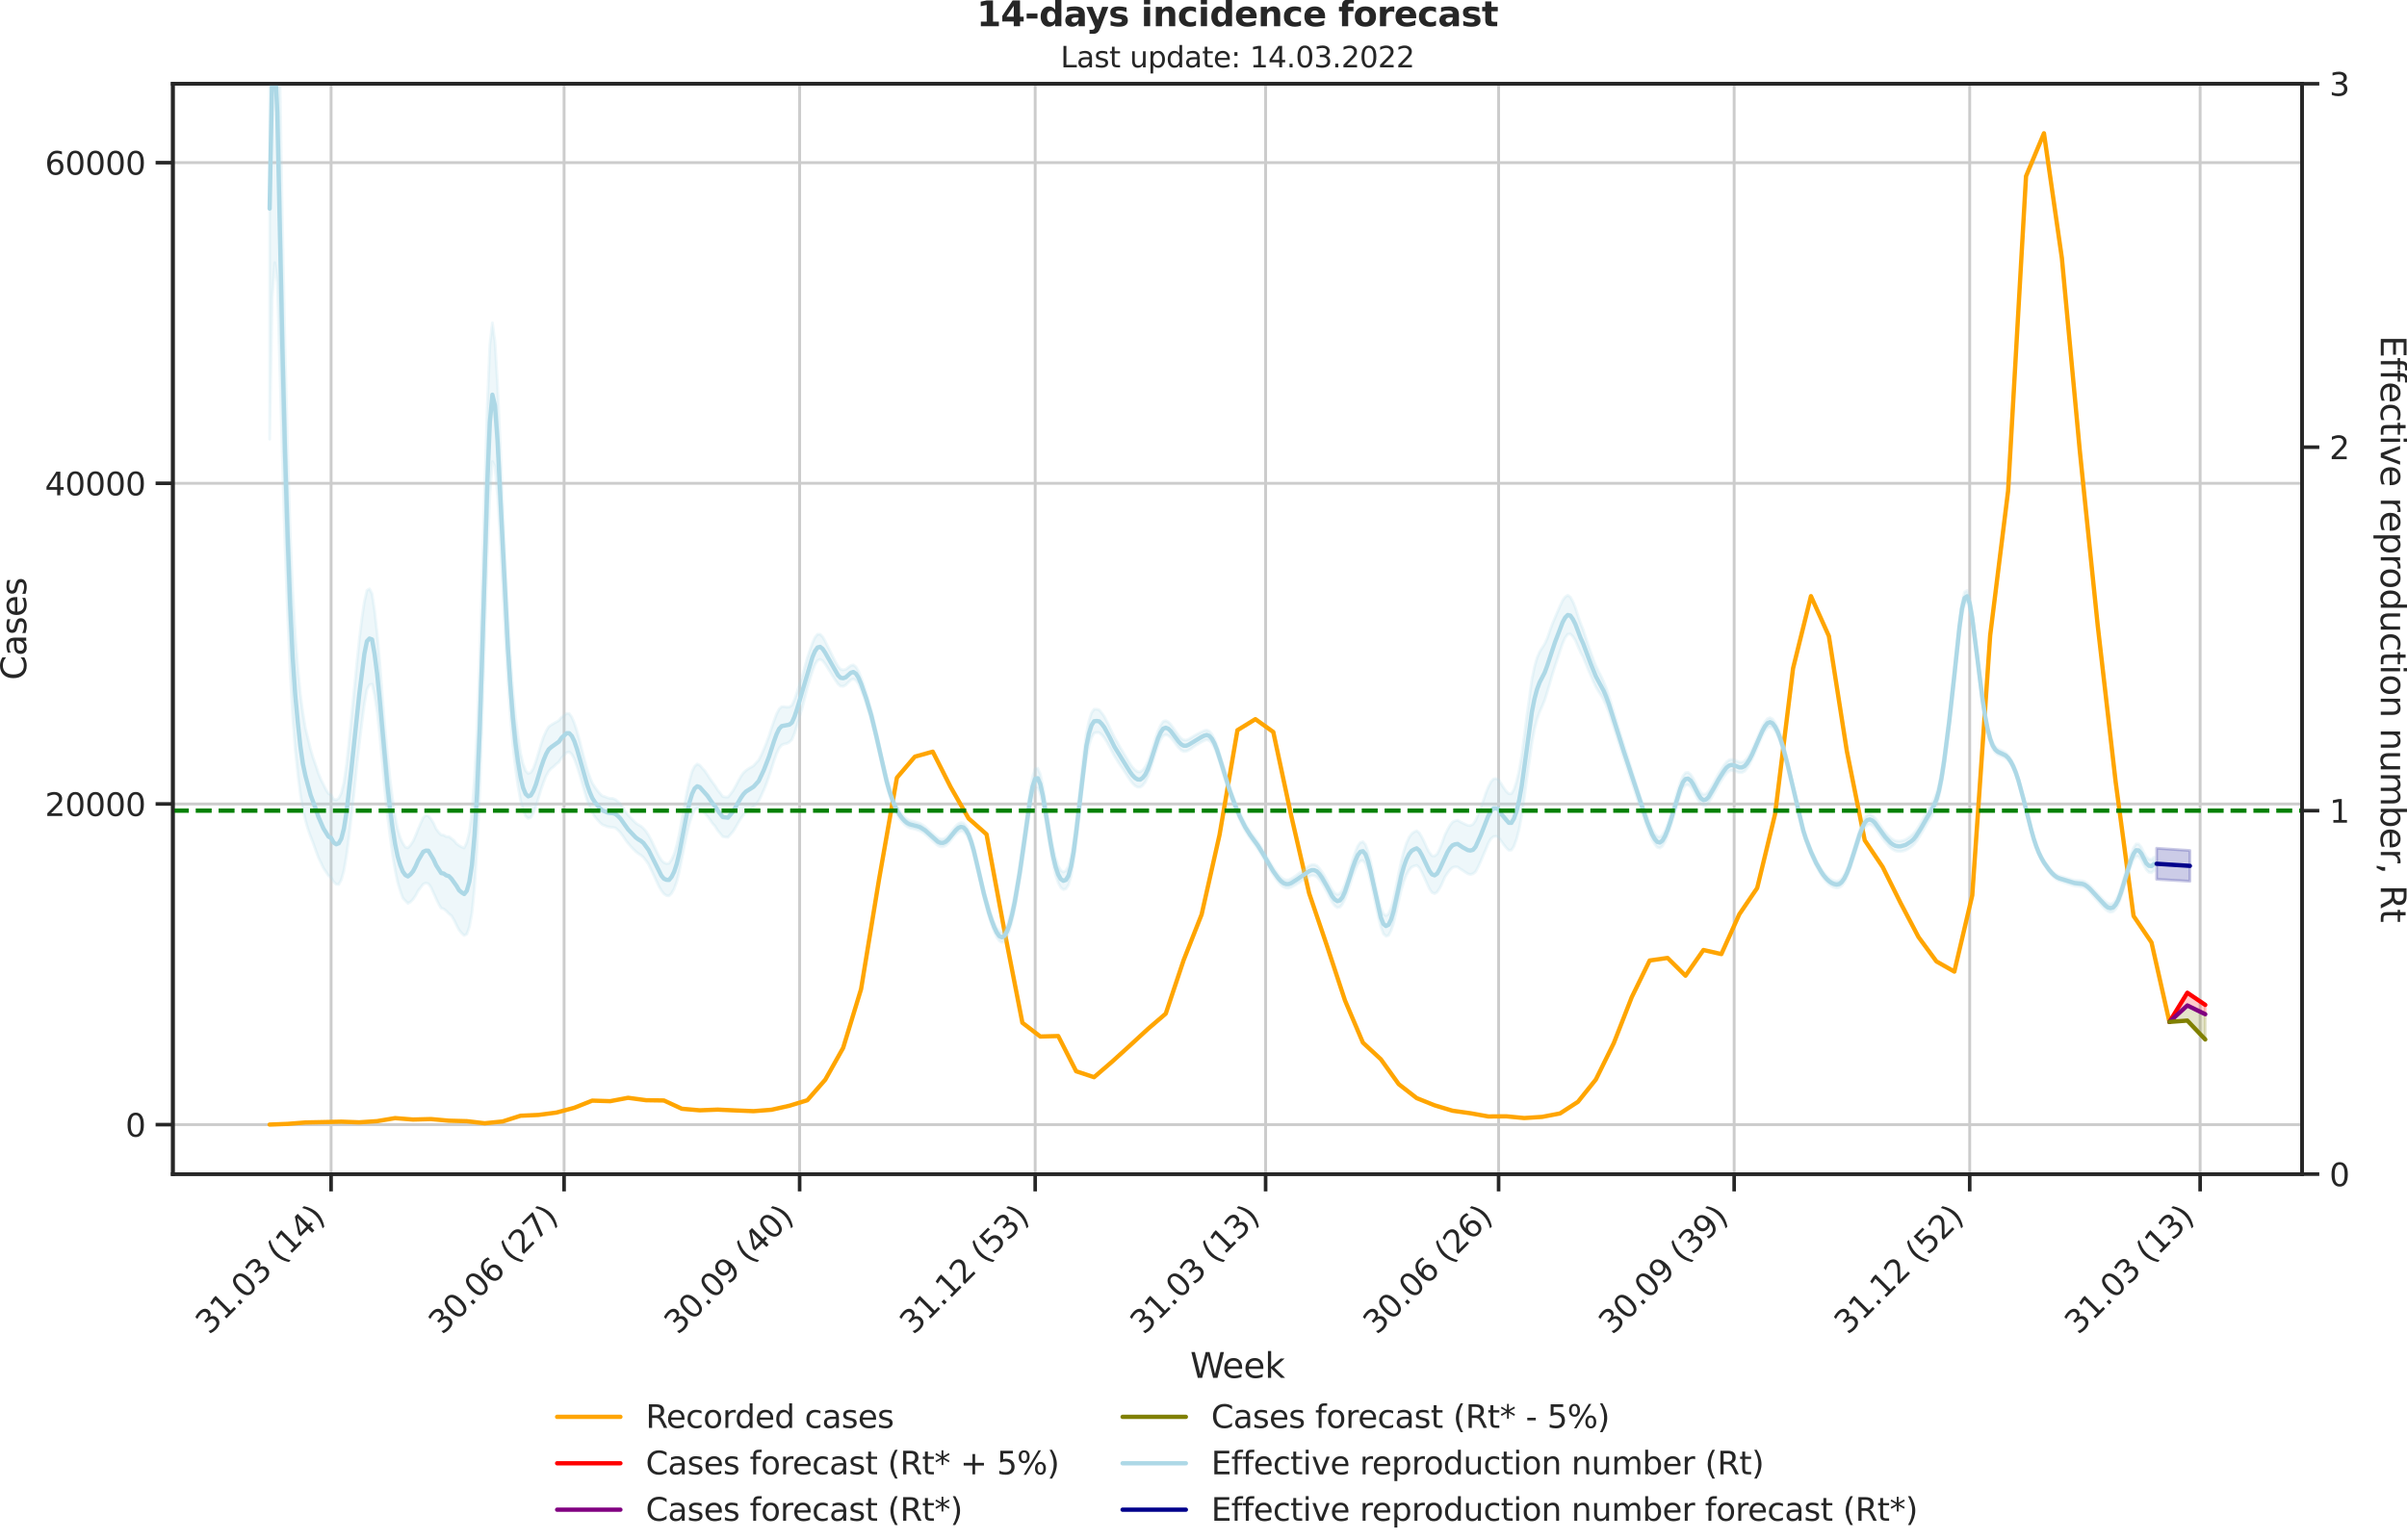 <?xml version="1.0" encoding="utf-8" standalone="no"?>
<!DOCTYPE svg PUBLIC "-//W3C//DTD SVG 1.1//EN"
  "http://www.w3.org/Graphics/SVG/1.1/DTD/svg11.dtd">
<svg xmlns:xlink="http://www.w3.org/1999/xlink" width="836.966pt" height="535.652pt" viewBox="0 0 836.966 535.652" xmlns="http://www.w3.org/2000/svg" version="1.1">
 <defs>
  <style type="text/css">*{stroke-linejoin: round; stroke-linecap: butt}</style>
 </defs>
 <g id="figure_1">
  <g id="patch_1">
   <path d="M -0 535.652 
L 836.966 535.652 
L 836.966 0 
L -0 0 
L -0 535.652 
z
" style="fill: none"/>
  </g>
  <g id="axes_1">
   <g id="patch_2">
    <path d="M 60.108 408.402 
L 800.467 408.402 
L 800.467 29.118 
L 60.108 29.118 
L 60.108 408.402 
z
" style="fill: none"/>
   </g>
   <g id="matplotlib.axis_1">
    <g id="xtick_1">
     <g id="line2d_1">
      <path d="M 115.127 408.402 
L 115.127 29.118 
" clip-path="url(#paec95c5985)" style="fill: none; stroke: #cccccc; stroke-linecap: round"/>
     </g>
     <g id="line2d_2">
      <defs>
       <path id="m8c3e9e3957" d="M 0 0 
L 0 6 
" style="stroke: #262626; stroke-width: 1.25"/>
      </defs>
      <g>
       <use xlink:href="#m8c3e9e3957" x="115.127" y="408.402" style="fill: #262626; stroke: #262626; stroke-width: 1.25"/>
      </g>
     </g>
     <g id="text_1">
      <!-- 31.03 (14) -->
      <g style="fill: #262626" transform="translate(72.803 464.519)rotate(-45)scale(0.11 -0.11)">
       <defs>
        <path id="DejaVuSans-33" d="M 2597 2516 
Q 3050 2419 3304 2112 
Q 3559 1806 3559 1356 
Q 3559 666 3084 287 
Q 2609 -91 1734 -91 
Q 1441 -91 1130 -33 
Q 819 25 488 141 
L 488 750 
Q 750 597 1062 519 
Q 1375 441 1716 441 
Q 2309 441 2620 675 
Q 2931 909 2931 1356 
Q 2931 1769 2642 2001 
Q 2353 2234 1838 2234 
L 1294 2234 
L 1294 2753 
L 1863 2753 
Q 2328 2753 2575 2939 
Q 2822 3125 2822 3475 
Q 2822 3834 2567 4026 
Q 2313 4219 1838 4219 
Q 1578 4219 1281 4162 
Q 984 4106 628 3988 
L 628 4550 
Q 988 4650 1302 4700 
Q 1616 4750 1894 4750 
Q 2613 4750 3031 4423 
Q 3450 4097 3450 3541 
Q 3450 3153 3228 2886 
Q 3006 2619 2597 2516 
z
" transform="scale(0.016)"/>
        <path id="DejaVuSans-31" d="M 794 531 
L 1825 531 
L 1825 4091 
L 703 3866 
L 703 4441 
L 1819 4666 
L 2450 4666 
L 2450 531 
L 3481 531 
L 3481 0 
L 794 0 
L 794 531 
z
" transform="scale(0.016)"/>
        <path id="DejaVuSans-2e" d="M 684 794 
L 1344 794 
L 1344 0 
L 684 0 
L 684 794 
z
" transform="scale(0.016)"/>
        <path id="DejaVuSans-30" d="M 2034 4250 
Q 1547 4250 1301 3770 
Q 1056 3291 1056 2328 
Q 1056 1369 1301 889 
Q 1547 409 2034 409 
Q 2525 409 2770 889 
Q 3016 1369 3016 2328 
Q 3016 3291 2770 3770 
Q 2525 4250 2034 4250 
z
M 2034 4750 
Q 2819 4750 3233 4129 
Q 3647 3509 3647 2328 
Q 3647 1150 3233 529 
Q 2819 -91 2034 -91 
Q 1250 -91 836 529 
Q 422 1150 422 2328 
Q 422 3509 836 4129 
Q 1250 4750 2034 4750 
z
" transform="scale(0.016)"/>
        <path id="DejaVuSans-20" transform="scale(0.016)"/>
        <path id="DejaVuSans-28" d="M 1984 4856 
Q 1566 4138 1362 3434 
Q 1159 2731 1159 2009 
Q 1159 1288 1364 580 
Q 1569 -128 1984 -844 
L 1484 -844 
Q 1016 -109 783 600 
Q 550 1309 550 2009 
Q 550 2706 781 3412 
Q 1013 4119 1484 4856 
L 1984 4856 
z
" transform="scale(0.016)"/>
        <path id="DejaVuSans-34" d="M 2419 4116 
L 825 1625 
L 2419 1625 
L 2419 4116 
z
M 2253 4666 
L 3047 4666 
L 3047 1625 
L 3713 1625 
L 3713 1100 
L 3047 1100 
L 3047 0 
L 2419 0 
L 2419 1100 
L 313 1100 
L 313 1709 
L 2253 4666 
z
" transform="scale(0.016)"/>
        <path id="DejaVuSans-29" d="M 513 4856 
L 1013 4856 
Q 1481 4119 1714 3412 
Q 1947 2706 1947 2009 
Q 1947 1309 1714 600 
Q 1481 -109 1013 -844 
L 513 -844 
Q 928 -128 1133 580 
Q 1338 1288 1338 2009 
Q 1338 2731 1133 3434 
Q 928 4138 513 4856 
z
" transform="scale(0.016)"/>
       </defs>
       <use xlink:href="#DejaVuSans-33"/>
       <use xlink:href="#DejaVuSans-31" x="63.623"/>
       <use xlink:href="#DejaVuSans-2e" x="127.246"/>
       <use xlink:href="#DejaVuSans-30" x="159.033"/>
       <use xlink:href="#DejaVuSans-33" x="222.656"/>
       <use xlink:href="#DejaVuSans-20" x="286.279"/>
       <use xlink:href="#DejaVuSans-28" x="318.066"/>
       <use xlink:href="#DejaVuSans-31" x="357.08"/>
       <use xlink:href="#DejaVuSans-34" x="420.703"/>
       <use xlink:href="#DejaVuSans-29" x="484.326"/>
      </g>
     </g>
    </g>
    <g id="xtick_2">
     <g id="line2d_3">
      <path d="M 196.143 408.402 
L 196.143 29.118 
" clip-path="url(#paec95c5985)" style="fill: none; stroke: #cccccc; stroke-linecap: round"/>
     </g>
     <g id="line2d_4">
      <g>
       <use xlink:href="#m8c3e9e3957" x="196.143" y="408.402" style="fill: #262626; stroke: #262626; stroke-width: 1.25"/>
      </g>
     </g>
     <g id="text_2">
      <!-- 30.06 (27) -->
      <g style="fill: #262626" transform="translate(153.819 464.519)rotate(-45)scale(0.11 -0.11)">
       <defs>
        <path id="DejaVuSans-36" d="M 2113 2584 
Q 1688 2584 1439 2293 
Q 1191 2003 1191 1497 
Q 1191 994 1439 701 
Q 1688 409 2113 409 
Q 2538 409 2786 701 
Q 3034 994 3034 1497 
Q 3034 2003 2786 2293 
Q 2538 2584 2113 2584 
z
M 3366 4563 
L 3366 3988 
Q 3128 4100 2886 4159 
Q 2644 4219 2406 4219 
Q 1781 4219 1451 3797 
Q 1122 3375 1075 2522 
Q 1259 2794 1537 2939 
Q 1816 3084 2150 3084 
Q 2853 3084 3261 2657 
Q 3669 2231 3669 1497 
Q 3669 778 3244 343 
Q 2819 -91 2113 -91 
Q 1303 -91 875 529 
Q 447 1150 447 2328 
Q 447 3434 972 4092 
Q 1497 4750 2381 4750 
Q 2619 4750 2861 4703 
Q 3103 4656 3366 4563 
z
" transform="scale(0.016)"/>
        <path id="DejaVuSans-32" d="M 1228 531 
L 3431 531 
L 3431 0 
L 469 0 
L 469 531 
Q 828 903 1448 1529 
Q 2069 2156 2228 2338 
Q 2531 2678 2651 2914 
Q 2772 3150 2772 3378 
Q 2772 3750 2511 3984 
Q 2250 4219 1831 4219 
Q 1534 4219 1204 4116 
Q 875 4013 500 3803 
L 500 4441 
Q 881 4594 1212 4672 
Q 1544 4750 1819 4750 
Q 2544 4750 2975 4387 
Q 3406 4025 3406 3419 
Q 3406 3131 3298 2873 
Q 3191 2616 2906 2266 
Q 2828 2175 2409 1742 
Q 1991 1309 1228 531 
z
" transform="scale(0.016)"/>
        <path id="DejaVuSans-37" d="M 525 4666 
L 3525 4666 
L 3525 4397 
L 1831 0 
L 1172 0 
L 2766 4134 
L 525 4134 
L 525 4666 
z
" transform="scale(0.016)"/>
       </defs>
       <use xlink:href="#DejaVuSans-33"/>
       <use xlink:href="#DejaVuSans-30" x="63.623"/>
       <use xlink:href="#DejaVuSans-2e" x="127.246"/>
       <use xlink:href="#DejaVuSans-30" x="159.033"/>
       <use xlink:href="#DejaVuSans-36" x="222.656"/>
       <use xlink:href="#DejaVuSans-20" x="286.279"/>
       <use xlink:href="#DejaVuSans-28" x="318.066"/>
       <use xlink:href="#DejaVuSans-32" x="357.08"/>
       <use xlink:href="#DejaVuSans-37" x="420.703"/>
       <use xlink:href="#DejaVuSans-29" x="484.326"/>
      </g>
     </g>
    </g>
    <g id="xtick_3">
     <g id="line2d_5">
      <path d="M 278.049 408.402 
L 278.049 29.118 
" clip-path="url(#paec95c5985)" style="fill: none; stroke: #cccccc; stroke-linecap: round"/>
     </g>
     <g id="line2d_6">
      <g>
       <use xlink:href="#m8c3e9e3957" x="278.049" y="408.402" style="fill: #262626; stroke: #262626; stroke-width: 1.25"/>
      </g>
     </g>
     <g id="text_3">
      <!-- 30.09 (40) -->
      <g style="fill: #262626" transform="translate(235.725 464.519)rotate(-45)scale(0.11 -0.11)">
       <defs>
        <path id="DejaVuSans-39" d="M 703 97 
L 703 672 
Q 941 559 1184 500 
Q 1428 441 1663 441 
Q 2288 441 2617 861 
Q 2947 1281 2994 2138 
Q 2813 1869 2534 1725 
Q 2256 1581 1919 1581 
Q 1219 1581 811 2004 
Q 403 2428 403 3163 
Q 403 3881 828 4315 
Q 1253 4750 1959 4750 
Q 2769 4750 3195 4129 
Q 3622 3509 3622 2328 
Q 3622 1225 3098 567 
Q 2575 -91 1691 -91 
Q 1453 -91 1209 -44 
Q 966 3 703 97 
z
M 1959 2075 
Q 2384 2075 2632 2365 
Q 2881 2656 2881 3163 
Q 2881 3666 2632 3958 
Q 2384 4250 1959 4250 
Q 1534 4250 1286 3958 
Q 1038 3666 1038 3163 
Q 1038 2656 1286 2365 
Q 1534 2075 1959 2075 
z
" transform="scale(0.016)"/>
       </defs>
       <use xlink:href="#DejaVuSans-33"/>
       <use xlink:href="#DejaVuSans-30" x="63.623"/>
       <use xlink:href="#DejaVuSans-2e" x="127.246"/>
       <use xlink:href="#DejaVuSans-30" x="159.033"/>
       <use xlink:href="#DejaVuSans-39" x="222.656"/>
       <use xlink:href="#DejaVuSans-20" x="286.279"/>
       <use xlink:href="#DejaVuSans-28" x="318.066"/>
       <use xlink:href="#DejaVuSans-34" x="357.08"/>
       <use xlink:href="#DejaVuSans-30" x="420.703"/>
       <use xlink:href="#DejaVuSans-29" x="484.326"/>
      </g>
     </g>
    </g>
    <g id="xtick_4">
     <g id="line2d_7">
      <path d="M 359.955 408.402 
L 359.955 29.118 
" clip-path="url(#paec95c5985)" style="fill: none; stroke: #cccccc; stroke-linecap: round"/>
     </g>
     <g id="line2d_8">
      <g>
       <use xlink:href="#m8c3e9e3957" x="359.955" y="408.402" style="fill: #262626; stroke: #262626; stroke-width: 1.25"/>
      </g>
     </g>
     <g id="text_4">
      <!-- 31.12 (53) -->
      <g style="fill: #262626" transform="translate(317.631 464.519)rotate(-45)scale(0.11 -0.11)">
       <defs>
        <path id="DejaVuSans-35" d="M 691 4666 
L 3169 4666 
L 3169 4134 
L 1269 4134 
L 1269 2991 
Q 1406 3038 1543 3061 
Q 1681 3084 1819 3084 
Q 2600 3084 3056 2656 
Q 3513 2228 3513 1497 
Q 3513 744 3044 326 
Q 2575 -91 1722 -91 
Q 1428 -91 1123 -41 
Q 819 9 494 109 
L 494 744 
Q 775 591 1075 516 
Q 1375 441 1709 441 
Q 2250 441 2565 725 
Q 2881 1009 2881 1497 
Q 2881 1984 2565 2268 
Q 2250 2553 1709 2553 
Q 1456 2553 1204 2497 
Q 953 2441 691 2322 
L 691 4666 
z
" transform="scale(0.016)"/>
       </defs>
       <use xlink:href="#DejaVuSans-33"/>
       <use xlink:href="#DejaVuSans-31" x="63.623"/>
       <use xlink:href="#DejaVuSans-2e" x="127.246"/>
       <use xlink:href="#DejaVuSans-31" x="159.033"/>
       <use xlink:href="#DejaVuSans-32" x="222.656"/>
       <use xlink:href="#DejaVuSans-20" x="286.279"/>
       <use xlink:href="#DejaVuSans-28" x="318.066"/>
       <use xlink:href="#DejaVuSans-35" x="357.08"/>
       <use xlink:href="#DejaVuSans-33" x="420.703"/>
       <use xlink:href="#DejaVuSans-29" x="484.326"/>
      </g>
     </g>
    </g>
    <g id="xtick_5">
     <g id="line2d_9">
      <path d="M 440.081 408.402 
L 440.081 29.118 
" clip-path="url(#paec95c5985)" style="fill: none; stroke: #cccccc; stroke-linecap: round"/>
     </g>
     <g id="line2d_10">
      <g>
       <use xlink:href="#m8c3e9e3957" x="440.081" y="408.402" style="fill: #262626; stroke: #262626; stroke-width: 1.25"/>
      </g>
     </g>
     <g id="text_5">
      <!-- 31.03 (13) -->
      <g style="fill: #262626" transform="translate(397.756 464.519)rotate(-45)scale(0.11 -0.11)">
       <use xlink:href="#DejaVuSans-33"/>
       <use xlink:href="#DejaVuSans-31" x="63.623"/>
       <use xlink:href="#DejaVuSans-2e" x="127.246"/>
       <use xlink:href="#DejaVuSans-30" x="159.033"/>
       <use xlink:href="#DejaVuSans-33" x="222.656"/>
       <use xlink:href="#DejaVuSans-20" x="286.279"/>
       <use xlink:href="#DejaVuSans-28" x="318.066"/>
       <use xlink:href="#DejaVuSans-31" x="357.08"/>
       <use xlink:href="#DejaVuSans-33" x="420.703"/>
       <use xlink:href="#DejaVuSans-29" x="484.326"/>
      </g>
     </g>
    </g>
    <g id="xtick_6">
     <g id="line2d_11">
      <path d="M 521.096 408.402 
L 521.096 29.118 
" clip-path="url(#paec95c5985)" style="fill: none; stroke: #cccccc; stroke-linecap: round"/>
     </g>
     <g id="line2d_12">
      <g>
       <use xlink:href="#m8c3e9e3957" x="521.096" y="408.402" style="fill: #262626; stroke: #262626; stroke-width: 1.25"/>
      </g>
     </g>
     <g id="text_6">
      <!-- 30.06 (26) -->
      <g style="fill: #262626" transform="translate(478.772 464.519)rotate(-45)scale(0.11 -0.11)">
       <use xlink:href="#DejaVuSans-33"/>
       <use xlink:href="#DejaVuSans-30" x="63.623"/>
       <use xlink:href="#DejaVuSans-2e" x="127.246"/>
       <use xlink:href="#DejaVuSans-30" x="159.033"/>
       <use xlink:href="#DejaVuSans-36" x="222.656"/>
       <use xlink:href="#DejaVuSans-20" x="286.279"/>
       <use xlink:href="#DejaVuSans-28" x="318.066"/>
       <use xlink:href="#DejaVuSans-32" x="357.08"/>
       <use xlink:href="#DejaVuSans-36" x="420.703"/>
       <use xlink:href="#DejaVuSans-29" x="484.326"/>
      </g>
     </g>
    </g>
    <g id="xtick_7">
     <g id="line2d_13">
      <path d="M 603.003 408.402 
L 603.003 29.118 
" clip-path="url(#paec95c5985)" style="fill: none; stroke: #cccccc; stroke-linecap: round"/>
     </g>
     <g id="line2d_14">
      <g>
       <use xlink:href="#m8c3e9e3957" x="603.003" y="408.402" style="fill: #262626; stroke: #262626; stroke-width: 1.25"/>
      </g>
     </g>
     <g id="text_7">
      <!-- 30.09 (39) -->
      <g style="fill: #262626" transform="translate(560.678 464.519)rotate(-45)scale(0.11 -0.11)">
       <use xlink:href="#DejaVuSans-33"/>
       <use xlink:href="#DejaVuSans-30" x="63.623"/>
       <use xlink:href="#DejaVuSans-2e" x="127.246"/>
       <use xlink:href="#DejaVuSans-30" x="159.033"/>
       <use xlink:href="#DejaVuSans-39" x="222.656"/>
       <use xlink:href="#DejaVuSans-20" x="286.279"/>
       <use xlink:href="#DejaVuSans-28" x="318.066"/>
       <use xlink:href="#DejaVuSans-33" x="357.08"/>
       <use xlink:href="#DejaVuSans-39" x="420.703"/>
       <use xlink:href="#DejaVuSans-29" x="484.326"/>
      </g>
     </g>
    </g>
    <g id="xtick_8">
     <g id="line2d_15">
      <path d="M 684.909 408.402 
L 684.909 29.118 
" clip-path="url(#paec95c5985)" style="fill: none; stroke: #cccccc; stroke-linecap: round"/>
     </g>
     <g id="line2d_16">
      <g>
       <use xlink:href="#m8c3e9e3957" x="684.909" y="408.402" style="fill: #262626; stroke: #262626; stroke-width: 1.25"/>
      </g>
     </g>
     <g id="text_8">
      <!-- 31.12 (52) -->
      <g style="fill: #262626" transform="translate(642.584 464.519)rotate(-45)scale(0.11 -0.11)">
       <use xlink:href="#DejaVuSans-33"/>
       <use xlink:href="#DejaVuSans-31" x="63.623"/>
       <use xlink:href="#DejaVuSans-2e" x="127.246"/>
       <use xlink:href="#DejaVuSans-31" x="159.033"/>
       <use xlink:href="#DejaVuSans-32" x="222.656"/>
       <use xlink:href="#DejaVuSans-20" x="286.279"/>
       <use xlink:href="#DejaVuSans-28" x="318.066"/>
       <use xlink:href="#DejaVuSans-35" x="357.08"/>
       <use xlink:href="#DejaVuSans-32" x="420.703"/>
       <use xlink:href="#DejaVuSans-29" x="484.326"/>
      </g>
     </g>
    </g>
    <g id="xtick_9">
     <g id="line2d_17">
      <path d="M 765.034 408.402 
L 765.034 29.118 
" clip-path="url(#paec95c5985)" style="fill: none; stroke: #cccccc; stroke-linecap: round"/>
     </g>
     <g id="line2d_18">
      <g>
       <use xlink:href="#m8c3e9e3957" x="765.034" y="408.402" style="fill: #262626; stroke: #262626; stroke-width: 1.25"/>
      </g>
     </g>
     <g id="text_9">
      <!-- 31.03 (13) -->
      <g style="fill: #262626" transform="translate(722.71 464.519)rotate(-45)scale(0.11 -0.11)">
       <use xlink:href="#DejaVuSans-33"/>
       <use xlink:href="#DejaVuSans-31" x="63.623"/>
       <use xlink:href="#DejaVuSans-2e" x="127.246"/>
       <use xlink:href="#DejaVuSans-30" x="159.033"/>
       <use xlink:href="#DejaVuSans-33" x="222.656"/>
       <use xlink:href="#DejaVuSans-20" x="286.279"/>
       <use xlink:href="#DejaVuSans-28" x="318.066"/>
       <use xlink:href="#DejaVuSans-31" x="357.08"/>
       <use xlink:href="#DejaVuSans-33" x="420.703"/>
       <use xlink:href="#DejaVuSans-29" x="484.326"/>
      </g>
     </g>
    </g>
    <g id="text_10">
     <!-- Week -->
     <g style="fill: #262626" transform="translate(413.849 479.255)scale(0.12 -0.12)">
      <defs>
       <path id="DejaVuSans-57" d="M 213 4666 
L 850 4666 
L 1831 722 
L 2809 4666 
L 3519 4666 
L 4500 722 
L 5478 4666 
L 6119 4666 
L 4947 0 
L 4153 0 
L 3169 4050 
L 2175 0 
L 1381 0 
L 213 4666 
z
" transform="scale(0.016)"/>
       <path id="DejaVuSans-65" d="M 3597 1894 
L 3597 1613 
L 953 1613 
Q 991 1019 1311 708 
Q 1631 397 2203 397 
Q 2534 397 2845 478 
Q 3156 559 3463 722 
L 3463 178 
Q 3153 47 2828 -22 
Q 2503 -91 2169 -91 
Q 1331 -91 842 396 
Q 353 884 353 1716 
Q 353 2575 817 3079 
Q 1281 3584 2069 3584 
Q 2775 3584 3186 3129 
Q 3597 2675 3597 1894 
z
M 3022 2063 
Q 3016 2534 2758 2815 
Q 2500 3097 2075 3097 
Q 1594 3097 1305 2825 
Q 1016 2553 972 2059 
L 3022 2063 
z
" transform="scale(0.016)"/>
       <path id="DejaVuSans-6b" d="M 581 4863 
L 1159 4863 
L 1159 1991 
L 2875 3500 
L 3609 3500 
L 1753 1863 
L 3688 0 
L 2938 0 
L 1159 1709 
L 1159 0 
L 581 0 
L 581 4863 
z
" transform="scale(0.016)"/>
      </defs>
      <use xlink:href="#DejaVuSans-57"/>
      <use xlink:href="#DejaVuSans-65" x="93.002"/>
      <use xlink:href="#DejaVuSans-65" x="154.525"/>
      <use xlink:href="#DejaVuSans-6b" x="216.049"/>
     </g>
    </g>
   </g>
   <g id="matplotlib.axis_2">
    <g id="ytick_1">
     <g id="line2d_19">
      <path d="M 60.108 391.184 
L 800.467 391.184 
" clip-path="url(#paec95c5985)" style="fill: none; stroke: #cccccc; stroke-linecap: round"/>
     </g>
     <g id="line2d_20">
      <defs>
       <path id="mb1303341bf" d="M 0 0 
L -6 0 
" style="stroke: #262626; stroke-width: 1.25"/>
      </defs>
      <g>
       <use xlink:href="#mb1303341bf" x="60.108" y="391.184" style="fill: #262626; stroke: #262626; stroke-width: 1.25"/>
      </g>
     </g>
     <g id="text_11">
      <!-- 0 -->
      <g style="fill: #262626" transform="translate(43.609 395.363)scale(0.11 -0.11)">
       <use xlink:href="#DejaVuSans-30"/>
      </g>
     </g>
    </g>
    <g id="ytick_2">
     <g id="line2d_21">
      <path d="M 60.108 279.646 
L 800.467 279.646 
" clip-path="url(#paec95c5985)" style="fill: none; stroke: #cccccc; stroke-linecap: round"/>
     </g>
     <g id="line2d_22">
      <g>
       <use xlink:href="#mb1303341bf" x="60.108" y="279.646" style="fill: #262626; stroke: #262626; stroke-width: 1.25"/>
      </g>
     </g>
     <g id="text_12">
      <!-- 20000 -->
      <g style="fill: #262626" transform="translate(15.614 283.825)scale(0.11 -0.11)">
       <use xlink:href="#DejaVuSans-32"/>
       <use xlink:href="#DejaVuSans-30" x="63.623"/>
       <use xlink:href="#DejaVuSans-30" x="127.246"/>
       <use xlink:href="#DejaVuSans-30" x="190.869"/>
       <use xlink:href="#DejaVuSans-30" x="254.492"/>
      </g>
     </g>
    </g>
    <g id="ytick_3">
     <g id="line2d_23">
      <path d="M 60.108 168.108 
L 800.467 168.108 
" clip-path="url(#paec95c5985)" style="fill: none; stroke: #cccccc; stroke-linecap: round"/>
     </g>
     <g id="line2d_24">
      <g>
       <use xlink:href="#mb1303341bf" x="60.108" y="168.108" style="fill: #262626; stroke: #262626; stroke-width: 1.25"/>
      </g>
     </g>
     <g id="text_13">
      <!-- 40000 -->
      <g style="fill: #262626" transform="translate(15.614 172.287)scale(0.11 -0.11)">
       <use xlink:href="#DejaVuSans-34"/>
       <use xlink:href="#DejaVuSans-30" x="63.623"/>
       <use xlink:href="#DejaVuSans-30" x="127.246"/>
       <use xlink:href="#DejaVuSans-30" x="190.869"/>
       <use xlink:href="#DejaVuSans-30" x="254.492"/>
      </g>
     </g>
    </g>
    <g id="ytick_4">
     <g id="line2d_25">
      <path d="M 60.108 56.57 
L 800.467 56.57 
" clip-path="url(#paec95c5985)" style="fill: none; stroke: #cccccc; stroke-linecap: round"/>
     </g>
     <g id="line2d_26">
      <g>
       <use xlink:href="#mb1303341bf" x="60.108" y="56.57" style="fill: #262626; stroke: #262626; stroke-width: 1.25"/>
      </g>
     </g>
     <g id="text_14">
      <!-- 60000 -->
      <g style="fill: #262626" transform="translate(15.614 60.749)scale(0.11 -0.11)">
       <use xlink:href="#DejaVuSans-36"/>
       <use xlink:href="#DejaVuSans-30" x="63.623"/>
       <use xlink:href="#DejaVuSans-30" x="127.246"/>
       <use xlink:href="#DejaVuSans-30" x="190.869"/>
       <use xlink:href="#DejaVuSans-30" x="254.492"/>
      </g>
     </g>
    </g>
    <g id="text_15">
     <!-- Cases -->
     <g style="fill: #262626" transform="translate(9.118 236.57)rotate(-90)scale(0.12 -0.12)">
      <defs>
       <path id="DejaVuSans-43" d="M 4122 4306 
L 4122 3641 
Q 3803 3938 3442 4084 
Q 3081 4231 2675 4231 
Q 1875 4231 1450 3742 
Q 1025 3253 1025 2328 
Q 1025 1406 1450 917 
Q 1875 428 2675 428 
Q 3081 428 3442 575 
Q 3803 722 4122 1019 
L 4122 359 
Q 3791 134 3420 21 
Q 3050 -91 2638 -91 
Q 1578 -91 968 557 
Q 359 1206 359 2328 
Q 359 3453 968 4101 
Q 1578 4750 2638 4750 
Q 3056 4750 3426 4639 
Q 3797 4528 4122 4306 
z
" transform="scale(0.016)"/>
       <path id="DejaVuSans-61" d="M 2194 1759 
Q 1497 1759 1228 1600 
Q 959 1441 959 1056 
Q 959 750 1161 570 
Q 1363 391 1709 391 
Q 2188 391 2477 730 
Q 2766 1069 2766 1631 
L 2766 1759 
L 2194 1759 
z
M 3341 1997 
L 3341 0 
L 2766 0 
L 2766 531 
Q 2569 213 2275 61 
Q 1981 -91 1556 -91 
Q 1019 -91 701 211 
Q 384 513 384 1019 
Q 384 1609 779 1909 
Q 1175 2209 1959 2209 
L 2766 2209 
L 2766 2266 
Q 2766 2663 2505 2880 
Q 2244 3097 1772 3097 
Q 1472 3097 1187 3025 
Q 903 2953 641 2809 
L 641 3341 
Q 956 3463 1253 3523 
Q 1550 3584 1831 3584 
Q 2591 3584 2966 3190 
Q 3341 2797 3341 1997 
z
" transform="scale(0.016)"/>
       <path id="DejaVuSans-73" d="M 2834 3397 
L 2834 2853 
Q 2591 2978 2328 3040 
Q 2066 3103 1784 3103 
Q 1356 3103 1142 2972 
Q 928 2841 928 2578 
Q 928 2378 1081 2264 
Q 1234 2150 1697 2047 
L 1894 2003 
Q 2506 1872 2764 1633 
Q 3022 1394 3022 966 
Q 3022 478 2636 193 
Q 2250 -91 1575 -91 
Q 1294 -91 989 -36 
Q 684 19 347 128 
L 347 722 
Q 666 556 975 473 
Q 1284 391 1588 391 
Q 1994 391 2212 530 
Q 2431 669 2431 922 
Q 2431 1156 2273 1281 
Q 2116 1406 1581 1522 
L 1381 1569 
Q 847 1681 609 1914 
Q 372 2147 372 2553 
Q 372 3047 722 3315 
Q 1072 3584 1716 3584 
Q 2034 3584 2315 3537 
Q 2597 3491 2834 3397 
z
" transform="scale(0.016)"/>
      </defs>
      <use xlink:href="#DejaVuSans-43"/>
      <use xlink:href="#DejaVuSans-61" x="69.824"/>
      <use xlink:href="#DejaVuSans-73" x="131.104"/>
      <use xlink:href="#DejaVuSans-65" x="183.203"/>
      <use xlink:href="#DejaVuSans-73" x="244.727"/>
     </g>
    </g>
   </g>
   <g id="PolyCollection_1">
    <defs>
     <path id="m6d8a3a9c76" d="M 754.351 -180.197 
L 754.351 -180.197 
L 760.583 -190.343 
L 766.815 -186.121 
L 766.815 -182.881 
L 766.815 -182.881 
L 760.583 -185.92 
L 754.351 -180.197 
z
" style="stroke: #ff0000; stroke-opacity: 0.2"/>
    </defs>
    <g clip-path="url(#paec95c5985)">
     <use xlink:href="#m6d8a3a9c76" x="0" y="535.652" style="fill: #ff0000; fill-opacity: 0.2; stroke: #ff0000; stroke-opacity: 0.2"/>
    </g>
   </g>
   <g id="PolyCollection_2">
    <defs>
     <path id="mcaa6a9a4f7" d="M 754.351 -180.197 
L 754.351 -180.197 
L 760.583 -185.92 
L 766.815 -182.881 
L 766.815 -174.097 
L 766.815 -174.097 
L 760.583 -180.667 
L 754.351 -180.197 
z
" style="stroke: #808000; stroke-opacity: 0.2"/>
    </defs>
    <g clip-path="url(#paec95c5985)">
     <use xlink:href="#mcaa6a9a4f7" x="0" y="535.652" style="fill: #808000; fill-opacity: 0.2; stroke: #808000; stroke-opacity: 0.2"/>
    </g>
   </g>
   <g id="line2d_27">
    <path d="M 93.76 391.162 
L 99.992 390.922 
L 106.224 390.426 
L 112.456 390.298 
L 118.688 390.153 
L 124.92 390.381 
L 131.152 389.963 
L 137.384 388.92 
L 143.616 389.411 
L 149.848 389.249 
L 156.08 389.812 
L 162.312 389.98 
L 168.544 390.705 
L 174.776 390.08 
L 181.008 388.089 
L 187.24 387.805 
L 193.472 386.985 
L 199.704 385.317 
L 205.936 382.83 
L 212.168 383.025 
L 218.4 381.849 
L 224.632 382.685 
L 230.864 382.78 
L 237.096 385.663 
L 243.328 386.198 
L 249.56 385.959 
L 255.792 386.243 
L 262.024 386.494 
L 268.256 386.009 
L 274.488 384.615 
L 280.72 382.702 
L 286.952 375.563 
L 293.184 364.476 
L 299.416 344.037 
L 305.648 305.958 
L 311.88 270.494 
L 318.112 263.194 
L 324.344 261.454 
L 330.576 273.79 
L 336.808 284.682 
L 343.04 290.198 
L 349.272 323.832 
L 355.504 355.743 
L 361.736 360.534 
L 367.968 360.366 
L 374.2 372.613 
L 380.432 374.677 
L 386.664 369.312 
L 392.896 363.668 
L 399.128 357.924 
L 405.36 352.575 
L 411.592 333.926 
L 417.824 318.099 
L 424.056 290.426 
L 430.288 253.981 
L 436.519 250.144 
L 442.751 254.611 
L 448.983 283.706 
L 455.215 310.698 
L 461.447 329.074 
L 467.679 347.986 
L 473.911 362.658 
L 480.143 368.43 
L 486.375 377.108 
L 492.607 381.949 
L 498.839 384.464 
L 505.071 386.343 
L 511.303 387.219 
L 517.535 388.34 
L 523.767 388.29 
L 529.999 388.887 
L 536.231 388.485 
L 542.463 387.286 
L 548.695 383.237 
L 554.927 375.463 
L 561.159 362.803 
L 567.391 346.853 
L 573.623 334.093 
L 579.855 333.201 
L 586.087 339.375 
L 592.319 330.435 
L 598.551 331.863 
L 604.783 318.037 
L 611.015 308.869 
L 617.247 283.115 
L 623.479 232.499 
L 629.711 207.358 
L 635.943 221.25 
L 642.175 261.17 
L 648.407 292.272 
L 654.639 301.547 
L 660.871 314.078 
L 667.103 325.923 
L 673.335 334.406 
L 679.567 337.953 
L 685.799 311.423 
L 692.031 220.994 
L 698.263 170.74 
L 704.495 61.299 
L 710.727 46.358 
L 716.959 89.791 
L 723.191 156.787 
L 729.423 217.586 
L 735.655 271.933 
L 741.887 318.601 
L 748.119 327.803 
L 754.351 355.454 
" clip-path="url(#paec95c5985)" style="fill: none; stroke: #ffa500; stroke-width: 1.5; stroke-linecap: round"/>
   </g>
   <g id="line2d_28">
    <path d="M 754.351 355.454 
L 760.583 345.309 
L 766.815 349.53 
" clip-path="url(#paec95c5985)" style="fill: none; stroke: #ff0000; stroke-width: 1.5; stroke-linecap: round"/>
   </g>
   <g id="line2d_29">
    <path d="M 754.351 355.454 
L 760.583 349.731 
L 766.815 352.77 
" clip-path="url(#paec95c5985)" style="fill: none; stroke: #800080; stroke-width: 1.5; stroke-linecap: round"/>
   </g>
   <g id="line2d_30">
    <path d="M 754.351 355.454 
L 760.583 354.985 
L 766.815 361.554 
" clip-path="url(#paec95c5985)" style="fill: none; stroke: #808000; stroke-width: 1.5; stroke-linecap: round"/>
   </g>
   <g id="patch_3">
    <path d="M 60.108 408.402 
L 60.108 29.118 
" style="fill: none; stroke: #262626; stroke-width: 1.25; stroke-linejoin: miter; stroke-linecap: square"/>
   </g>
   <g id="patch_4">
    <path d="M 800.467 408.402 
L 800.467 29.118 
" style="fill: none; stroke: #262626; stroke-width: 1.25; stroke-linejoin: miter; stroke-linecap: square"/>
   </g>
   <g id="patch_5">
    <path d="M 60.108 408.402 
L 800.467 408.402 
" style="fill: none; stroke: #262626; stroke-width: 1.25; stroke-linejoin: miter; stroke-linecap: square"/>
   </g>
   <g id="patch_6">
    <path d="M 60.108 29.118 
L 800.467 29.118 
" style="fill: none; stroke: #262626; stroke-width: 1.25; stroke-linejoin: miter; stroke-linecap: square"/>
   </g>
   <g id="text_16">
    <!-- Last update: 14.03.2022 -->
    <g style="fill: #262626" transform="translate(368.789 23.429)scale(0.1 -0.1)">
     <defs>
      <path id="DejaVuSans-4c" d="M 628 4666 
L 1259 4666 
L 1259 531 
L 3531 531 
L 3531 0 
L 628 0 
L 628 4666 
z
" transform="scale(0.016)"/>
      <path id="DejaVuSans-74" d="M 1172 4494 
L 1172 3500 
L 2356 3500 
L 2356 3053 
L 1172 3053 
L 1172 1153 
Q 1172 725 1289 603 
Q 1406 481 1766 481 
L 2356 481 
L 2356 0 
L 1766 0 
Q 1100 0 847 248 
Q 594 497 594 1153 
L 594 3053 
L 172 3053 
L 172 3500 
L 594 3500 
L 594 4494 
L 1172 4494 
z
" transform="scale(0.016)"/>
      <path id="DejaVuSans-75" d="M 544 1381 
L 544 3500 
L 1119 3500 
L 1119 1403 
Q 1119 906 1312 657 
Q 1506 409 1894 409 
Q 2359 409 2629 706 
Q 2900 1003 2900 1516 
L 2900 3500 
L 3475 3500 
L 3475 0 
L 2900 0 
L 2900 538 
Q 2691 219 2414 64 
Q 2138 -91 1772 -91 
Q 1169 -91 856 284 
Q 544 659 544 1381 
z
M 1991 3584 
L 1991 3584 
z
" transform="scale(0.016)"/>
      <path id="DejaVuSans-70" d="M 1159 525 
L 1159 -1331 
L 581 -1331 
L 581 3500 
L 1159 3500 
L 1159 2969 
Q 1341 3281 1617 3432 
Q 1894 3584 2278 3584 
Q 2916 3584 3314 3078 
Q 3713 2572 3713 1747 
Q 3713 922 3314 415 
Q 2916 -91 2278 -91 
Q 1894 -91 1617 61 
Q 1341 213 1159 525 
z
M 3116 1747 
Q 3116 2381 2855 2742 
Q 2594 3103 2138 3103 
Q 1681 3103 1420 2742 
Q 1159 2381 1159 1747 
Q 1159 1113 1420 752 
Q 1681 391 2138 391 
Q 2594 391 2855 752 
Q 3116 1113 3116 1747 
z
" transform="scale(0.016)"/>
      <path id="DejaVuSans-64" d="M 2906 2969 
L 2906 4863 
L 3481 4863 
L 3481 0 
L 2906 0 
L 2906 525 
Q 2725 213 2448 61 
Q 2172 -91 1784 -91 
Q 1150 -91 751 415 
Q 353 922 353 1747 
Q 353 2572 751 3078 
Q 1150 3584 1784 3584 
Q 2172 3584 2448 3432 
Q 2725 3281 2906 2969 
z
M 947 1747 
Q 947 1113 1208 752 
Q 1469 391 1925 391 
Q 2381 391 2643 752 
Q 2906 1113 2906 1747 
Q 2906 2381 2643 2742 
Q 2381 3103 1925 3103 
Q 1469 3103 1208 2742 
Q 947 2381 947 1747 
z
" transform="scale(0.016)"/>
      <path id="DejaVuSans-3a" d="M 750 794 
L 1409 794 
L 1409 0 
L 750 0 
L 750 794 
z
M 750 3309 
L 1409 3309 
L 1409 2516 
L 750 2516 
L 750 3309 
z
" transform="scale(0.016)"/>
     </defs>
     <use xlink:href="#DejaVuSans-4c"/>
     <use xlink:href="#DejaVuSans-61" x="55.713"/>
     <use xlink:href="#DejaVuSans-73" x="116.992"/>
     <use xlink:href="#DejaVuSans-74" x="169.092"/>
     <use xlink:href="#DejaVuSans-20" x="208.301"/>
     <use xlink:href="#DejaVuSans-75" x="240.088"/>
     <use xlink:href="#DejaVuSans-70" x="303.467"/>
     <use xlink:href="#DejaVuSans-64" x="366.943"/>
     <use xlink:href="#DejaVuSans-61" x="430.42"/>
     <use xlink:href="#DejaVuSans-74" x="491.699"/>
     <use xlink:href="#DejaVuSans-65" x="530.908"/>
     <use xlink:href="#DejaVuSans-3a" x="592.432"/>
     <use xlink:href="#DejaVuSans-20" x="626.123"/>
     <use xlink:href="#DejaVuSans-31" x="657.91"/>
     <use xlink:href="#DejaVuSans-34" x="721.533"/>
     <use xlink:href="#DejaVuSans-2e" x="785.156"/>
     <use xlink:href="#DejaVuSans-30" x="816.943"/>
     <use xlink:href="#DejaVuSans-33" x="880.566"/>
     <use xlink:href="#DejaVuSans-2e" x="944.189"/>
     <use xlink:href="#DejaVuSans-32" x="975.977"/>
     <use xlink:href="#DejaVuSans-30" x="1039.6"/>
     <use xlink:href="#DejaVuSans-32" x="1103.223"/>
     <use xlink:href="#DejaVuSans-32" x="1166.846"/>
    </g>
   </g>
   <g id="text_17">
    <!-- 14-days incidence forecast -->
    <g style="fill: #262626" transform="translate(339.623 9.118)scale(0.12 -0.12)">
     <defs>
      <path id="DejaVuSans-Bold-31" d="M 750 831 
L 1813 831 
L 1813 3847 
L 722 3622 
L 722 4441 
L 1806 4666 
L 2950 4666 
L 2950 831 
L 4013 831 
L 4013 0 
L 750 0 
L 750 831 
z
" transform="scale(0.016)"/>
      <path id="DejaVuSans-Bold-34" d="M 2356 3675 
L 1038 1722 
L 2356 1722 
L 2356 3675 
z
M 2156 4666 
L 3494 4666 
L 3494 1722 
L 4159 1722 
L 4159 850 
L 3494 850 
L 3494 0 
L 2356 0 
L 2356 850 
L 288 850 
L 288 1881 
L 2156 4666 
z
" transform="scale(0.016)"/>
      <path id="DejaVuSans-Bold-2d" d="M 347 2297 
L 2309 2297 
L 2309 1388 
L 347 1388 
L 347 2297 
z
" transform="scale(0.016)"/>
      <path id="DejaVuSans-Bold-64" d="M 2919 2988 
L 2919 4863 
L 4044 4863 
L 4044 0 
L 2919 0 
L 2919 506 
Q 2688 197 2409 53 
Q 2131 -91 1766 -91 
Q 1119 -91 703 423 
Q 288 938 288 1747 
Q 288 2556 703 3070 
Q 1119 3584 1766 3584 
Q 2128 3584 2408 3439 
Q 2688 3294 2919 2988 
z
M 2181 722 
Q 2541 722 2730 984 
Q 2919 1247 2919 1747 
Q 2919 2247 2730 2509 
Q 2541 2772 2181 2772 
Q 1825 2772 1636 2509 
Q 1447 2247 1447 1747 
Q 1447 1247 1636 984 
Q 1825 722 2181 722 
z
" transform="scale(0.016)"/>
      <path id="DejaVuSans-Bold-61" d="M 2106 1575 
Q 1756 1575 1579 1456 
Q 1403 1338 1403 1106 
Q 1403 894 1545 773 
Q 1688 653 1941 653 
Q 2256 653 2472 879 
Q 2688 1106 2688 1447 
L 2688 1575 
L 2106 1575 
z
M 3816 1997 
L 3816 0 
L 2688 0 
L 2688 519 
Q 2463 200 2181 54 
Q 1900 -91 1497 -91 
Q 953 -91 614 226 
Q 275 544 275 1050 
Q 275 1666 698 1953 
Q 1122 2241 2028 2241 
L 2688 2241 
L 2688 2328 
Q 2688 2594 2478 2717 
Q 2269 2841 1825 2841 
Q 1466 2841 1156 2769 
Q 847 2697 581 2553 
L 581 3406 
Q 941 3494 1303 3539 
Q 1666 3584 2028 3584 
Q 2975 3584 3395 3211 
Q 3816 2838 3816 1997 
z
" transform="scale(0.016)"/>
      <path id="DejaVuSans-Bold-79" d="M 78 3500 
L 1197 3500 
L 2138 1125 
L 2938 3500 
L 4056 3500 
L 2584 -331 
Q 2363 -916 2067 -1148 
Q 1772 -1381 1288 -1381 
L 641 -1381 
L 641 -647 
L 991 -647 
Q 1275 -647 1404 -556 
Q 1534 -466 1606 -231 
L 1638 -134 
L 78 3500 
z
" transform="scale(0.016)"/>
      <path id="DejaVuSans-Bold-73" d="M 3272 3391 
L 3272 2541 
Q 2913 2691 2578 2766 
Q 2244 2841 1947 2841 
Q 1628 2841 1473 2761 
Q 1319 2681 1319 2516 
Q 1319 2381 1436 2309 
Q 1553 2238 1856 2203 
L 2053 2175 
Q 2913 2066 3209 1816 
Q 3506 1566 3506 1031 
Q 3506 472 3093 190 
Q 2681 -91 1863 -91 
Q 1516 -91 1145 -36 
Q 775 19 384 128 
L 384 978 
Q 719 816 1070 734 
Q 1422 653 1784 653 
Q 2113 653 2278 743 
Q 2444 834 2444 1013 
Q 2444 1163 2330 1236 
Q 2216 1309 1875 1350 
L 1678 1375 
Q 931 1469 631 1722 
Q 331 1975 331 2491 
Q 331 3047 712 3315 
Q 1094 3584 1881 3584 
Q 2191 3584 2531 3537 
Q 2872 3491 3272 3391 
z
" transform="scale(0.016)"/>
      <path id="DejaVuSans-Bold-20" transform="scale(0.016)"/>
      <path id="DejaVuSans-Bold-69" d="M 538 3500 
L 1656 3500 
L 1656 0 
L 538 0 
L 538 3500 
z
M 538 4863 
L 1656 4863 
L 1656 3950 
L 538 3950 
L 538 4863 
z
" transform="scale(0.016)"/>
      <path id="DejaVuSans-Bold-6e" d="M 4056 2131 
L 4056 0 
L 2931 0 
L 2931 347 
L 2931 1631 
Q 2931 2084 2911 2256 
Q 2891 2428 2841 2509 
Q 2775 2619 2662 2680 
Q 2550 2741 2406 2741 
Q 2056 2741 1856 2470 
Q 1656 2200 1656 1722 
L 1656 0 
L 538 0 
L 538 3500 
L 1656 3500 
L 1656 2988 
Q 1909 3294 2193 3439 
Q 2478 3584 2822 3584 
Q 3428 3584 3742 3212 
Q 4056 2841 4056 2131 
z
" transform="scale(0.016)"/>
      <path id="DejaVuSans-Bold-63" d="M 3366 3391 
L 3366 2478 
Q 3138 2634 2908 2709 
Q 2678 2784 2431 2784 
Q 1963 2784 1702 2511 
Q 1441 2238 1441 1747 
Q 1441 1256 1702 982 
Q 1963 709 2431 709 
Q 2694 709 2930 787 
Q 3166 866 3366 1019 
L 3366 103 
Q 3103 6 2833 -42 
Q 2563 -91 2291 -91 
Q 1344 -91 809 395 
Q 275 881 275 1747 
Q 275 2613 809 3098 
Q 1344 3584 2291 3584 
Q 2566 3584 2833 3536 
Q 3100 3488 3366 3391 
z
" transform="scale(0.016)"/>
      <path id="DejaVuSans-Bold-65" d="M 4031 1759 
L 4031 1441 
L 1416 1441 
Q 1456 1047 1700 850 
Q 1944 653 2381 653 
Q 2734 653 3104 758 
Q 3475 863 3866 1075 
L 3866 213 
Q 3469 63 3072 -14 
Q 2675 -91 2278 -91 
Q 1328 -91 801 392 
Q 275 875 275 1747 
Q 275 2603 792 3093 
Q 1309 3584 2216 3584 
Q 3041 3584 3536 3087 
Q 4031 2591 4031 1759 
z
M 2881 2131 
Q 2881 2450 2695 2645 
Q 2509 2841 2209 2841 
Q 1884 2841 1681 2658 
Q 1478 2475 1428 2131 
L 2881 2131 
z
" transform="scale(0.016)"/>
      <path id="DejaVuSans-Bold-66" d="M 2841 4863 
L 2841 4128 
L 2222 4128 
Q 1984 4128 1890 4042 
Q 1797 3956 1797 3744 
L 1797 3500 
L 2753 3500 
L 2753 2700 
L 1797 2700 
L 1797 0 
L 678 0 
L 678 2700 
L 122 2700 
L 122 3500 
L 678 3500 
L 678 3744 
Q 678 4316 997 4589 
Q 1316 4863 1984 4863 
L 2841 4863 
z
" transform="scale(0.016)"/>
      <path id="DejaVuSans-Bold-6f" d="M 2203 2784 
Q 1831 2784 1636 2517 
Q 1441 2250 1441 1747 
Q 1441 1244 1636 976 
Q 1831 709 2203 709 
Q 2569 709 2762 976 
Q 2956 1244 2956 1747 
Q 2956 2250 2762 2517 
Q 2569 2784 2203 2784 
z
M 2203 3584 
Q 3106 3584 3614 3096 
Q 4122 2609 4122 1747 
Q 4122 884 3614 396 
Q 3106 -91 2203 -91 
Q 1297 -91 786 396 
Q 275 884 275 1747 
Q 275 2609 786 3096 
Q 1297 3584 2203 3584 
z
" transform="scale(0.016)"/>
      <path id="DejaVuSans-Bold-72" d="M 3138 2547 
Q 2991 2616 2845 2648 
Q 2700 2681 2553 2681 
Q 2122 2681 1889 2404 
Q 1656 2128 1656 1613 
L 1656 0 
L 538 0 
L 538 3500 
L 1656 3500 
L 1656 2925 
Q 1872 3269 2151 3426 
Q 2431 3584 2822 3584 
Q 2878 3584 2943 3579 
Q 3009 3575 3134 3559 
L 3138 2547 
z
" transform="scale(0.016)"/>
      <path id="DejaVuSans-Bold-74" d="M 1759 4494 
L 1759 3500 
L 2913 3500 
L 2913 2700 
L 1759 2700 
L 1759 1216 
Q 1759 972 1856 886 
Q 1953 800 2241 800 
L 2816 800 
L 2816 0 
L 1856 0 
Q 1194 0 917 276 
Q 641 553 641 1216 
L 641 2700 
L 84 2700 
L 84 3500 
L 641 3500 
L 641 4494 
L 1759 4494 
z
" transform="scale(0.016)"/>
     </defs>
     <use xlink:href="#DejaVuSans-Bold-31"/>
     <use xlink:href="#DejaVuSans-Bold-34" x="69.58"/>
     <use xlink:href="#DejaVuSans-Bold-2d" x="139.16"/>
     <use xlink:href="#DejaVuSans-Bold-64" x="180.664"/>
     <use xlink:href="#DejaVuSans-Bold-61" x="252.246"/>
     <use xlink:href="#DejaVuSans-Bold-79" x="316.602"/>
     <use xlink:href="#DejaVuSans-Bold-73" x="381.787"/>
     <use xlink:href="#DejaVuSans-Bold-20" x="441.309"/>
     <use xlink:href="#DejaVuSans-Bold-69" x="476.123"/>
     <use xlink:href="#DejaVuSans-Bold-6e" x="510.4"/>
     <use xlink:href="#DejaVuSans-Bold-63" x="581.592"/>
     <use xlink:href="#DejaVuSans-Bold-69" x="640.869"/>
     <use xlink:href="#DejaVuSans-Bold-64" x="675.146"/>
     <use xlink:href="#DejaVuSans-Bold-65" x="746.729"/>
     <use xlink:href="#DejaVuSans-Bold-6e" x="814.551"/>
     <use xlink:href="#DejaVuSans-Bold-63" x="885.742"/>
     <use xlink:href="#DejaVuSans-Bold-65" x="945.02"/>
     <use xlink:href="#DejaVuSans-Bold-20" x="1012.842"/>
     <use xlink:href="#DejaVuSans-Bold-66" x="1047.656"/>
     <use xlink:href="#DejaVuSans-Bold-6f" x="1091.162"/>
     <use xlink:href="#DejaVuSans-Bold-72" x="1159.863"/>
     <use xlink:href="#DejaVuSans-Bold-65" x="1209.18"/>
     <use xlink:href="#DejaVuSans-Bold-63" x="1277.002"/>
     <use xlink:href="#DejaVuSans-Bold-61" x="1336.279"/>
     <use xlink:href="#DejaVuSans-Bold-73" x="1403.76"/>
     <use xlink:href="#DejaVuSans-Bold-74" x="1463.281"/>
    </g>
   </g>
  </g>
  <g id="axes_2">
   <g id="matplotlib.axis_3">
    <g id="ytick_5">
     <g id="line2d_31">
      <defs>
       <path id="mb7c4b73279" d="M 0 0 
L 6 0 
" style="stroke: #262626; stroke-width: 1.25"/>
      </defs>
      <g>
       <use xlink:href="#mb7c4b73279" x="800.467" y="408.402" style="fill: #262626; stroke: #262626; stroke-width: 1.25"/>
      </g>
     </g>
     <g id="text_18">
      <!-- 0 -->
      <g style="fill: #262626" transform="translate(809.967 412.581)scale(0.11 -0.11)">
       <use xlink:href="#DejaVuSans-30"/>
      </g>
     </g>
    </g>
    <g id="ytick_6">
     <g id="line2d_32">
      <g>
       <use xlink:href="#mb7c4b73279" x="800.467" y="281.974" style="fill: #262626; stroke: #262626; stroke-width: 1.25"/>
      </g>
     </g>
     <g id="text_19">
      <!-- 1 -->
      <g style="fill: #262626" transform="translate(809.967 286.153)scale(0.11 -0.11)">
       <use xlink:href="#DejaVuSans-31"/>
      </g>
     </g>
    </g>
    <g id="ytick_7">
     <g id="line2d_33">
      <g>
       <use xlink:href="#mb7c4b73279" x="800.467" y="155.546" style="fill: #262626; stroke: #262626; stroke-width: 1.25"/>
      </g>
     </g>
     <g id="text_20">
      <!-- 2 -->
      <g style="fill: #262626" transform="translate(809.967 159.725)scale(0.11 -0.11)">
       <use xlink:href="#DejaVuSans-32"/>
      </g>
     </g>
    </g>
    <g id="ytick_8">
     <g id="line2d_34">
      <g>
       <use xlink:href="#mb7c4b73279" x="800.467" y="29.118" style="fill: #262626; stroke: #262626; stroke-width: 1.25"/>
      </g>
     </g>
     <g id="text_21">
      <!-- 3 -->
      <g style="fill: #262626" transform="translate(809.967 33.297)scale(0.11 -0.11)">
       <use xlink:href="#DejaVuSans-33"/>
      </g>
     </g>
    </g>
    <g id="text_22">
     <!-- Effective reproduction number, Rt -->
     <g style="fill: #262626" transform="translate(827.848 116.687)rotate(-270)scale(0.12 -0.12)">
      <defs>
       <path id="DejaVuSans-45" d="M 628 4666 
L 3578 4666 
L 3578 4134 
L 1259 4134 
L 1259 2753 
L 3481 2753 
L 3481 2222 
L 1259 2222 
L 1259 531 
L 3634 531 
L 3634 0 
L 628 0 
L 628 4666 
z
" transform="scale(0.016)"/>
       <path id="DejaVuSans-66" d="M 2375 4863 
L 2375 4384 
L 1825 4384 
Q 1516 4384 1395 4259 
Q 1275 4134 1275 3809 
L 1275 3500 
L 2222 3500 
L 2222 3053 
L 1275 3053 
L 1275 0 
L 697 0 
L 697 3053 
L 147 3053 
L 147 3500 
L 697 3500 
L 697 3744 
Q 697 4328 969 4595 
Q 1241 4863 1831 4863 
L 2375 4863 
z
" transform="scale(0.016)"/>
       <path id="DejaVuSans-63" d="M 3122 3366 
L 3122 2828 
Q 2878 2963 2633 3030 
Q 2388 3097 2138 3097 
Q 1578 3097 1268 2742 
Q 959 2388 959 1747 
Q 959 1106 1268 751 
Q 1578 397 2138 397 
Q 2388 397 2633 464 
Q 2878 531 3122 666 
L 3122 134 
Q 2881 22 2623 -34 
Q 2366 -91 2075 -91 
Q 1284 -91 818 406 
Q 353 903 353 1747 
Q 353 2603 823 3093 
Q 1294 3584 2113 3584 
Q 2378 3584 2631 3529 
Q 2884 3475 3122 3366 
z
" transform="scale(0.016)"/>
       <path id="DejaVuSans-69" d="M 603 3500 
L 1178 3500 
L 1178 0 
L 603 0 
L 603 3500 
z
M 603 4863 
L 1178 4863 
L 1178 4134 
L 603 4134 
L 603 4863 
z
" transform="scale(0.016)"/>
       <path id="DejaVuSans-76" d="M 191 3500 
L 800 3500 
L 1894 563 
L 2988 3500 
L 3597 3500 
L 2284 0 
L 1503 0 
L 191 3500 
z
" transform="scale(0.016)"/>
       <path id="DejaVuSans-72" d="M 2631 2963 
Q 2534 3019 2420 3045 
Q 2306 3072 2169 3072 
Q 1681 3072 1420 2755 
Q 1159 2438 1159 1844 
L 1159 0 
L 581 0 
L 581 3500 
L 1159 3500 
L 1159 2956 
Q 1341 3275 1631 3429 
Q 1922 3584 2338 3584 
Q 2397 3584 2469 3576 
Q 2541 3569 2628 3553 
L 2631 2963 
z
" transform="scale(0.016)"/>
       <path id="DejaVuSans-6f" d="M 1959 3097 
Q 1497 3097 1228 2736 
Q 959 2375 959 1747 
Q 959 1119 1226 758 
Q 1494 397 1959 397 
Q 2419 397 2687 759 
Q 2956 1122 2956 1747 
Q 2956 2369 2687 2733 
Q 2419 3097 1959 3097 
z
M 1959 3584 
Q 2709 3584 3137 3096 
Q 3566 2609 3566 1747 
Q 3566 888 3137 398 
Q 2709 -91 1959 -91 
Q 1206 -91 779 398 
Q 353 888 353 1747 
Q 353 2609 779 3096 
Q 1206 3584 1959 3584 
z
" transform="scale(0.016)"/>
       <path id="DejaVuSans-6e" d="M 3513 2113 
L 3513 0 
L 2938 0 
L 2938 2094 
Q 2938 2591 2744 2837 
Q 2550 3084 2163 3084 
Q 1697 3084 1428 2787 
Q 1159 2491 1159 1978 
L 1159 0 
L 581 0 
L 581 3500 
L 1159 3500 
L 1159 2956 
Q 1366 3272 1645 3428 
Q 1925 3584 2291 3584 
Q 2894 3584 3203 3211 
Q 3513 2838 3513 2113 
z
" transform="scale(0.016)"/>
       <path id="DejaVuSans-6d" d="M 3328 2828 
Q 3544 3216 3844 3400 
Q 4144 3584 4550 3584 
Q 5097 3584 5394 3201 
Q 5691 2819 5691 2113 
L 5691 0 
L 5113 0 
L 5113 2094 
Q 5113 2597 4934 2840 
Q 4756 3084 4391 3084 
Q 3944 3084 3684 2787 
Q 3425 2491 3425 1978 
L 3425 0 
L 2847 0 
L 2847 2094 
Q 2847 2600 2669 2842 
Q 2491 3084 2119 3084 
Q 1678 3084 1418 2786 
Q 1159 2488 1159 1978 
L 1159 0 
L 581 0 
L 581 3500 
L 1159 3500 
L 1159 2956 
Q 1356 3278 1631 3431 
Q 1906 3584 2284 3584 
Q 2666 3584 2933 3390 
Q 3200 3197 3328 2828 
z
" transform="scale(0.016)"/>
       <path id="DejaVuSans-62" d="M 3116 1747 
Q 3116 2381 2855 2742 
Q 2594 3103 2138 3103 
Q 1681 3103 1420 2742 
Q 1159 2381 1159 1747 
Q 1159 1113 1420 752 
Q 1681 391 2138 391 
Q 2594 391 2855 752 
Q 3116 1113 3116 1747 
z
M 1159 2969 
Q 1341 3281 1617 3432 
Q 1894 3584 2278 3584 
Q 2916 3584 3314 3078 
Q 3713 2572 3713 1747 
Q 3713 922 3314 415 
Q 2916 -91 2278 -91 
Q 1894 -91 1617 61 
Q 1341 213 1159 525 
L 1159 0 
L 581 0 
L 581 4863 
L 1159 4863 
L 1159 2969 
z
" transform="scale(0.016)"/>
       <path id="DejaVuSans-2c" d="M 750 794 
L 1409 794 
L 1409 256 
L 897 -744 
L 494 -744 
L 750 256 
L 750 794 
z
" transform="scale(0.016)"/>
       <path id="DejaVuSans-52" d="M 2841 2188 
Q 3044 2119 3236 1894 
Q 3428 1669 3622 1275 
L 4263 0 
L 3584 0 
L 2988 1197 
Q 2756 1666 2539 1819 
Q 2322 1972 1947 1972 
L 1259 1972 
L 1259 0 
L 628 0 
L 628 4666 
L 2053 4666 
Q 2853 4666 3247 4331 
Q 3641 3997 3641 3322 
Q 3641 2881 3436 2590 
Q 3231 2300 2841 2188 
z
M 1259 4147 
L 1259 2491 
L 2053 2491 
Q 2509 2491 2742 2702 
Q 2975 2913 2975 3322 
Q 2975 3731 2742 3939 
Q 2509 4147 2053 4147 
L 1259 4147 
z
" transform="scale(0.016)"/>
      </defs>
      <use xlink:href="#DejaVuSans-45"/>
      <use xlink:href="#DejaVuSans-66" x="63.184"/>
      <use xlink:href="#DejaVuSans-66" x="98.389"/>
      <use xlink:href="#DejaVuSans-65" x="133.594"/>
      <use xlink:href="#DejaVuSans-63" x="195.117"/>
      <use xlink:href="#DejaVuSans-74" x="250.098"/>
      <use xlink:href="#DejaVuSans-69" x="289.307"/>
      <use xlink:href="#DejaVuSans-76" x="317.09"/>
      <use xlink:href="#DejaVuSans-65" x="376.27"/>
      <use xlink:href="#DejaVuSans-20" x="437.793"/>
      <use xlink:href="#DejaVuSans-72" x="469.58"/>
      <use xlink:href="#DejaVuSans-65" x="508.443"/>
      <use xlink:href="#DejaVuSans-70" x="569.967"/>
      <use xlink:href="#DejaVuSans-72" x="633.443"/>
      <use xlink:href="#DejaVuSans-6f" x="672.307"/>
      <use xlink:href="#DejaVuSans-64" x="733.488"/>
      <use xlink:href="#DejaVuSans-75" x="796.965"/>
      <use xlink:href="#DejaVuSans-63" x="860.344"/>
      <use xlink:href="#DejaVuSans-74" x="915.324"/>
      <use xlink:href="#DejaVuSans-69" x="954.533"/>
      <use xlink:href="#DejaVuSans-6f" x="982.316"/>
      <use xlink:href="#DejaVuSans-6e" x="1043.498"/>
      <use xlink:href="#DejaVuSans-20" x="1106.877"/>
      <use xlink:href="#DejaVuSans-6e" x="1138.664"/>
      <use xlink:href="#DejaVuSans-75" x="1202.043"/>
      <use xlink:href="#DejaVuSans-6d" x="1265.422"/>
      <use xlink:href="#DejaVuSans-62" x="1362.834"/>
      <use xlink:href="#DejaVuSans-65" x="1426.311"/>
      <use xlink:href="#DejaVuSans-72" x="1487.834"/>
      <use xlink:href="#DejaVuSans-2c" x="1528.947"/>
      <use xlink:href="#DejaVuSans-20" x="1560.734"/>
      <use xlink:href="#DejaVuSans-52" x="1592.521"/>
      <use xlink:href="#DejaVuSans-74" x="1662.004"/>
     </g>
    </g>
   </g>
   <g id="PolyCollection_3">
    <defs>
     <path id="mf623a3c201" d="M 93.76 -564.577 
L 93.76 -382.89 
L 94.651 -431.963 
L 95.541 -444.297 
L 96.431 -437.317 
L 97.321 -407.204 
L 98.212 -375.016 
L 99.102 -345.844 
L 99.992 -321.951 
L 100.882 -301.807 
L 101.773 -286.215 
L 102.663 -274.786 
L 103.553 -266.509 
L 104.444 -259.373 
L 105.334 -254.057 
L 106.224 -250.215 
L 107.114 -247.164 
L 108.005 -244.65 
L 108.895 -242.38 
L 109.785 -239.908 
L 110.676 -237.437 
L 111.566 -235.605 
L 112.456 -233.721 
L 113.346 -232.373 
L 114.237 -231.047 
L 115.127 -230.403 
L 116.017 -228.897 
L 116.908 -228.085 
L 117.798 -228.026 
L 118.688 -229.655 
L 119.578 -232.768 
L 120.469 -237.942 
L 121.359 -244.537 
L 122.249 -252.176 
L 123.14 -260.04 
L 124.03 -268.885 
L 124.92 -276.656 
L 125.81 -284.062 
L 126.701 -290.774 
L 127.591 -295.799 
L 128.481 -297.472 
L 129.372 -297.69 
L 130.262 -293.824 
L 131.152 -288.038 
L 132.042 -279.803 
L 132.933 -270.429 
L 133.823 -260.588 
L 134.713 -252.016 
L 135.604 -244.921 
L 136.494 -238.365 
L 137.384 -232.987 
L 138.274 -228.721 
L 139.165 -225.817 
L 140.055 -223.289 
L 140.945 -222.336 
L 141.836 -221.432 
L 142.726 -221.906 
L 143.616 -222.816 
L 144.506 -224.101 
L 145.397 -225.807 
L 146.287 -226.963 
L 147.177 -228.133 
L 148.068 -228.508 
L 148.958 -228.231 
L 149.848 -227.027 
L 150.738 -225.061 
L 151.629 -223.104 
L 152.519 -221.275 
L 153.409 -219.759 
L 154.3 -219.478 
L 155.19 -218.782 
L 156.08 -217.826 
L 156.97 -217.118 
L 157.861 -215.659 
L 158.751 -213.821 
L 159.641 -212.162 
L 160.532 -211.068 
L 161.422 -210.257 
L 162.312 -210.746 
L 163.202 -213.207 
L 164.093 -217.962 
L 164.983 -226.61 
L 165.873 -240.459 
L 166.763 -259.397 
L 167.654 -284.223 
L 168.544 -313.239 
L 169.434 -341.958 
L 170.325 -363.503 
L 171.215 -375.08 
L 172.105 -373.47 
L 172.995 -363.48 
L 173.886 -348.186 
L 174.776 -330.6 
L 175.666 -314.386 
L 176.557 -299.795 
L 177.447 -287.084 
L 178.337 -276.503 
L 179.227 -268.431 
L 180.118 -262.203 
L 181.008 -257.241 
L 181.898 -253.717 
L 182.789 -251.733 
L 183.679 -250.942 
L 184.569 -251.322 
L 185.459 -252.841 
L 186.35 -255.078 
L 187.24 -258.072 
L 188.13 -260.982 
L 189.021 -263.556 
L 189.911 -265.752 
L 190.801 -267.391 
L 191.691 -268.353 
L 192.582 -269.035 
L 193.472 -269.921 
L 194.362 -270.588 
L 195.253 -271.984 
L 196.143 -273.029 
L 197.033 -273.895 
L 197.923 -274.081 
L 198.814 -273.28 
L 199.704 -271.689 
L 200.594 -269.193 
L 201.485 -266.439 
L 202.375 -263.451 
L 203.265 -260.282 
L 204.155 -257.342 
L 205.046 -254.931 
L 205.936 -252.982 
L 206.826 -251.574 
L 207.717 -250.509 
L 208.607 -249.526 
L 209.497 -248.771 
L 210.387 -248.437 
L 211.278 -248.081 
L 212.168 -247.942 
L 213.058 -247.855 
L 213.949 -247.684 
L 214.839 -246.932 
L 215.729 -246.011 
L 216.619 -244.803 
L 217.51 -243.475 
L 218.4 -242.297 
L 219.29 -241.281 
L 220.181 -240.334 
L 221.071 -239.457 
L 221.961 -238.726 
L 222.851 -238.18 
L 223.742 -237.424 
L 224.632 -236.28 
L 225.522 -234.961 
L 226.413 -233.059 
L 227.303 -231.244 
L 228.193 -229.292 
L 229.083 -227.394 
L 229.974 -225.864 
L 230.864 -224.74 
L 231.754 -224.117 
L 232.644 -224.042 
L 233.535 -224.934 
L 234.425 -226.516 
L 235.315 -228.922 
L 236.206 -232.544 
L 237.096 -237.028 
L 237.986 -241.455 
L 238.876 -245.72 
L 239.767 -249.293 
L 240.657 -252.062 
L 241.547 -253.916 
L 242.438 -254.603 
L 243.328 -254.406 
L 244.218 -253.66 
L 245.108 -252.704 
L 245.999 -251.735 
L 246.889 -250.475 
L 247.779 -249.207 
L 248.67 -248.229 
L 249.56 -246.747 
L 250.45 -245.726 
L 251.34 -244.65 
L 252.231 -244.474 
L 253.121 -244.411 
L 254.011 -245.413 
L 254.902 -246.422 
L 255.792 -247.856 
L 256.682 -249.394 
L 257.572 -250.894 
L 258.463 -252.148 
L 259.353 -253.15 
L 260.243 -253.813 
L 261.134 -254.384 
L 262.024 -255.015 
L 262.914 -255.952 
L 263.804 -257.042 
L 264.695 -258.868 
L 265.585 -260.826 
L 266.475 -262.966 
L 267.366 -265.492 
L 268.256 -268.188 
L 269.146 -270.996 
L 270.036 -273.491 
L 270.927 -275.447 
L 271.817 -276.513 
L 272.707 -276.874 
L 273.598 -277.044 
L 274.488 -277.522 
L 275.378 -278.421 
L 276.268 -280.547 
L 277.159 -283.309 
L 278.049 -286.506 
L 278.939 -289.311 
L 279.83 -292.77 
L 280.72 -296.29 
L 281.61 -299.33 
L 282.5 -302.185 
L 283.391 -304.454 
L 284.281 -305.889 
L 285.171 -306.303 
L 286.062 -305.818 
L 286.952 -304.656 
L 287.842 -303.269 
L 288.732 -301.831 
L 289.623 -300.38 
L 290.513 -298.964 
L 291.403 -297.721 
L 292.294 -296.973 
L 293.184 -296.917 
L 294.074 -297.355 
L 294.964 -298.284 
L 295.855 -299.129 
L 296.745 -299.479 
L 297.635 -298.996 
L 298.525 -297.704 
L 299.416 -295.728 
L 300.306 -293.425 
L 301.196 -290.808 
L 302.087 -288.032 
L 302.977 -284.996 
L 303.867 -281.606 
L 304.757 -277.8 
L 305.648 -273.928 
L 306.538 -269.898 
L 307.428 -266.033 
L 308.319 -262.456 
L 309.209 -259.342 
L 310.099 -256.665 
L 310.989 -254.42 
L 311.88 -252.541 
L 312.77 -251.027 
L 313.66 -249.81 
L 314.551 -248.826 
L 315.441 -248.101 
L 316.331 -247.65 
L 317.221 -247.432 
L 318.112 -247.221 
L 319.002 -246.941 
L 319.892 -246.644 
L 320.783 -246.146 
L 321.673 -245.519 
L 322.563 -244.731 
L 323.453 -243.926 
L 324.344 -243.05 
L 325.234 -242.255 
L 326.124 -241.532 
L 327.015 -241.134 
L 327.905 -241.094 
L 328.795 -241.463 
L 329.685 -242.202 
L 330.576 -243.252 
L 331.466 -244.369 
L 332.356 -245.406 
L 333.247 -246.172 
L 334.137 -246.557 
L 335.027 -246.328 
L 335.917 -245.428 
L 336.808 -243.8 
L 337.698 -241.403 
L 338.588 -238.337 
L 339.479 -234.719 
L 340.369 -230.84 
L 341.259 -226.889 
L 342.149 -223.182 
L 343.04 -219.776 
L 343.93 -216.685 
L 344.82 -213.949 
L 345.711 -211.572 
L 346.601 -209.654 
L 347.491 -208.367 
L 348.381 -207.834 
L 349.272 -208.284 
L 350.162 -209.703 
L 351.052 -212.113 
L 351.943 -215.385 
L 352.833 -219.396 
L 353.723 -224.144 
L 354.613 -229.508 
L 355.504 -235.345 
L 356.394 -241.542 
L 357.284 -247.859 
L 358.175 -254.019 
L 359.065 -258.66 
L 359.955 -261.293 
L 360.845 -261.522 
L 361.736 -259.507 
L 362.626 -255.578 
L 363.516 -250.529 
L 364.406 -244.969 
L 365.297 -239.557 
L 366.187 -234.881 
L 367.077 -231.161 
L 367.968 -228.534 
L 368.858 -226.912 
L 369.748 -226.221 
L 370.638 -226.461 
L 371.529 -227.791 
L 372.419 -230.862 
L 373.309 -235.748 
L 374.2 -242.358 
L 375.09 -249.887 
L 375.98 -258.062 
L 376.87 -265.551 
L 377.761 -271.887 
L 378.651 -276.25 
L 379.541 -279.097 
L 380.432 -280.632 
L 381.322 -280.841 
L 382.212 -280.809 
L 383.102 -280.075 
L 383.993 -278.978 
L 384.883 -277.538 
L 385.773 -275.928 
L 386.664 -274.246 
L 387.554 -272.574 
L 388.444 -271.191 
L 389.334 -269.766 
L 390.225 -268.456 
L 391.115 -267.1 
L 392.005 -265.735 
L 392.896 -264.378 
L 393.786 -263.206 
L 394.676 -262.344 
L 395.566 -261.851 
L 396.457 -261.833 
L 397.347 -262.455 
L 398.237 -263.611 
L 399.128 -265.453 
L 400.018 -267.899 
L 400.908 -270.759 
L 401.798 -273.7 
L 402.689 -276.313 
L 403.579 -278.334 
L 404.469 -279.719 
L 405.36 -280.073 
L 406.25 -279.806 
L 407.14 -278.991 
L 408.03 -277.931 
L 408.921 -276.718 
L 409.811 -275.599 
L 410.701 -274.703 
L 411.592 -274.263 
L 412.482 -274.291 
L 413.372 -274.697 
L 414.262 -275.279 
L 415.153 -275.926 
L 416.043 -276.528 
L 416.933 -277.048 
L 417.824 -277.567 
L 418.714 -278.039 
L 419.604 -278.325 
L 420.494 -278.042 
L 421.385 -277.124 
L 422.275 -275.535 
L 423.165 -273.374 
L 424.056 -270.755 
L 424.946 -267.871 
L 425.836 -264.926 
L 426.726 -262.04 
L 427.617 -259.342 
L 428.507 -256.864 
L 429.397 -254.512 
L 430.288 -252.342 
L 431.178 -250.298 
L 432.068 -248.471 
L 432.958 -246.786 
L 433.849 -245.288 
L 434.739 -243.961 
L 435.629 -242.764 
L 436.519 -241.551 
L 437.41 -240.293 
L 438.3 -238.889 
L 439.19 -237.382 
L 440.081 -235.81 
L 440.971 -234.235 
L 441.861 -232.741 
L 442.751 -231.299 
L 443.642 -229.986 
L 444.532 -228.795 
L 445.422 -227.806 
L 446.313 -227.12 
L 447.203 -226.743 
L 448.093 -226.705 
L 448.983 -226.989 
L 449.874 -227.48 
L 450.764 -228.025 
L 451.654 -228.595 
L 452.545 -229.156 
L 453.435 -229.73 
L 454.325 -230.276 
L 455.215 -230.801 
L 456.106 -231.135 
L 456.996 -231.069 
L 457.886 -230.637 
L 458.777 -229.664 
L 459.667 -228.377 
L 460.557 -226.867 
L 461.447 -225.221 
L 462.338 -223.415 
L 463.228 -221.785 
L 464.118 -220.592 
L 465.009 -219.947 
L 465.899 -220.103 
L 466.789 -221.129 
L 467.679 -222.935 
L 468.57 -225.403 
L 469.46 -228.092 
L 470.35 -230.863 
L 471.241 -233.139 
L 472.131 -235.078 
L 473.021 -236.178 
L 473.911 -236.326 
L 474.802 -235.235 
L 475.692 -232.798 
L 476.582 -229.321 
L 477.473 -225.244 
L 478.363 -220.741 
L 479.253 -216.622 
L 480.143 -213.217 
L 481.034 -210.875 
L 481.924 -210.015 
L 482.814 -210.272 
L 483.705 -211.898 
L 484.595 -214.606 
L 485.485 -218.381 
L 486.375 -222.37 
L 487.266 -226.111 
L 488.156 -229.042 
L 489.046 -231.355 
L 489.937 -232.951 
L 490.827 -234.013 
L 491.717 -234.412 
L 492.607 -234.644 
L 493.498 -233.874 
L 494.388 -232.285 
L 495.278 -230.367 
L 496.168 -228.353 
L 497.059 -226.47 
L 497.949 -225.192 
L 498.839 -224.819 
L 499.73 -225.355 
L 500.62 -226.688 
L 501.51 -228.449 
L 502.4 -230.574 
L 503.291 -231.893 
L 504.181 -233.085 
L 505.071 -233.881 
L 505.962 -234.14 
L 506.852 -234.085 
L 507.742 -233.434 
L 508.632 -232.879 
L 509.523 -232.26 
L 510.413 -231.715 
L 511.303 -231.482 
L 512.194 -231.721 
L 513.084 -232.428 
L 513.974 -234.072 
L 514.864 -235.963 
L 515.755 -238.146 
L 516.645 -240.179 
L 517.535 -242.377 
L 518.426 -243.916 
L 519.316 -244.641 
L 520.206 -244.771 
L 521.096 -244.369 
L 521.987 -243.095 
L 522.877 -241.85 
L 523.767 -240.759 
L 524.658 -239.893 
L 525.548 -239.967 
L 526.438 -241.284 
L 527.328 -243.707 
L 528.219 -247.162 
L 529.109 -251.866 
L 529.999 -257.885 
L 530.89 -264.605 
L 531.78 -270.717 
L 532.67 -277.051 
L 533.56 -281.885 
L 534.451 -285.372 
L 535.341 -287.917 
L 536.231 -289.946 
L 537.122 -292.083 
L 538.012 -294.938 
L 538.902 -297.895 
L 539.792 -301.068 
L 540.683 -303.842 
L 541.573 -306.474 
L 542.463 -309.244 
L 543.354 -311.843 
L 544.244 -313.824 
L 545.134 -315.034 
L 546.024 -315.146 
L 546.915 -314.267 
L 547.805 -312.875 
L 548.695 -310.726 
L 549.586 -308.741 
L 550.476 -307.104 
L 551.366 -304.893 
L 552.256 -302.729 
L 553.147 -300.704 
L 554.037 -298.574 
L 554.927 -296.713 
L 555.818 -295.182 
L 556.708 -293.809 
L 557.598 -292.212 
L 558.488 -290.257 
L 559.379 -287.996 
L 560.269 -285.25 
L 561.159 -282.505 
L 562.05 -279.806 
L 562.94 -277.053 
L 563.83 -274.355 
L 564.72 -271.681 
L 565.611 -269.034 
L 566.501 -266.258 
L 567.391 -263.571 
L 568.281 -260.87 
L 569.172 -258.12 
L 570.062 -255.441 
L 570.952 -252.927 
L 571.843 -250.425 
L 572.733 -247.888 
L 573.623 -245.564 
L 574.513 -243.495 
L 575.404 -241.951 
L 576.294 -240.924 
L 577.184 -240.691 
L 578.075 -241.355 
L 578.965 -242.837 
L 579.855 -244.981 
L 580.745 -247.531 
L 581.636 -250.443 
L 582.526 -253.554 
L 583.416 -256.564 
L 584.307 -259.199 
L 585.197 -261.374 
L 586.087 -262.514 
L 586.977 -262.668 
L 587.868 -262.005 
L 588.758 -260.725 
L 589.648 -259.038 
L 590.539 -257.322 
L 591.429 -255.999 
L 592.319 -255.36 
L 593.209 -255.569 
L 594.1 -256.427 
L 594.99 -257.863 
L 595.88 -259.433 
L 596.771 -261.083 
L 597.661 -262.667 
L 598.551 -264.092 
L 599.441 -265.487 
L 600.332 -266.671 
L 601.222 -267.415 
L 602.112 -267.68 
L 603.003 -267.554 
L 603.893 -267.193 
L 604.783 -266.921 
L 605.673 -266.913 
L 606.564 -267.365 
L 607.454 -268.34 
L 608.344 -269.749 
L 609.235 -271.486 
L 610.125 -273.461 
L 611.015 -275.537 
L 611.905 -277.675 
L 612.796 -279.715 
L 613.686 -281.386 
L 614.576 -282.516 
L 615.467 -282.926 
L 616.357 -282.542 
L 617.247 -281.427 
L 618.137 -279.731 
L 619.028 -277.472 
L 619.918 -274.713 
L 620.808 -271.506 
L 621.699 -268.028 
L 622.589 -264.249 
L 623.479 -260.294 
L 624.369 -256.302 
L 625.26 -252.438 
L 626.15 -248.91 
L 627.04 -245.7 
L 627.931 -242.905 
L 628.821 -240.488 
L 629.711 -238.31 
L 630.601 -236.303 
L 631.492 -234.44 
L 632.382 -232.782 
L 633.272 -231.318 
L 634.162 -230.017 
L 635.053 -228.931 
L 635.943 -228.063 
L 636.833 -227.408 
L 637.724 -226.986 
L 638.614 -226.771 
L 639.504 -226.9 
L 640.394 -227.532 
L 641.285 -228.736 
L 642.175 -230.481 
L 643.065 -232.68 
L 643.956 -235.292 
L 644.846 -238.119 
L 645.736 -241.009 
L 646.626 -243.69 
L 647.517 -246 
L 648.407 -247.743 
L 649.297 -248.684 
L 650.188 -248.906 
L 651.078 -248.508 
L 651.968 -247.676 
L 652.858 -246.518 
L 653.749 -245.213 
L 654.639 -243.958 
L 655.529 -242.784 
L 656.42 -241.738 
L 657.31 -240.826 
L 658.2 -240.144 
L 659.09 -239.69 
L 659.981 -239.498 
L 660.871 -239.469 
L 661.761 -239.64 
L 662.652 -239.922 
L 663.542 -240.404 
L 664.432 -240.989 
L 665.322 -241.723 
L 666.213 -242.786 
L 667.103 -244.08 
L 667.993 -245.54 
L 668.884 -247.078 
L 669.774 -248.684 
L 670.664 -250.22 
L 671.554 -251.649 
L 672.445 -253.253 
L 673.335 -255.317 
L 674.225 -258.423 
L 675.116 -262.884 
L 676.006 -268.579 
L 676.896 -275.174 
L 677.786 -282.422 
L 678.677 -290.218 
L 679.567 -298.44 
L 680.457 -307.047 
L 681.348 -315.253 
L 682.238 -321.796 
L 683.128 -325.543 
L 684.018 -326.28 
L 684.909 -323.884 
L 685.799 -318.969 
L 686.689 -312.355 
L 687.58 -305.107 
L 688.47 -297.823 
L 689.36 -291.17 
L 690.25 -285.467 
L 691.141 -280.921 
L 692.031 -277.521 
L 692.921 -275.222 
L 693.812 -273.859 
L 694.702 -273.128 
L 695.592 -272.76 
L 696.482 -272.423 
L 697.373 -271.919 
L 698.263 -271.112 
L 699.153 -269.885 
L 700.043 -268.205 
L 700.934 -266.059 
L 701.824 -263.402 
L 702.714 -260.339 
L 703.605 -256.902 
L 704.495 -253.315 
L 705.385 -249.729 
L 706.275 -246.321 
L 707.166 -243.189 
L 708.056 -240.502 
L 708.946 -238.266 
L 709.837 -236.44 
L 710.727 -234.872 
L 711.617 -233.545 
L 712.507 -232.341 
L 713.398 -231.28 
L 714.288 -230.399 
L 715.178 -229.72 
L 716.069 -229.281 
L 716.959 -228.979 
L 717.849 -228.682 
L 718.739 -228.376 
L 719.63 -228.071 
L 720.52 -227.74 
L 721.41 -227.51 
L 722.301 -227.396 
L 723.191 -227.286 
L 724.081 -227.135 
L 724.971 -226.765 
L 725.862 -226.114 
L 726.752 -225.278 
L 727.642 -224.278 
L 728.533 -223.262 
L 729.423 -222.26 
L 730.313 -221.232 
L 731.203 -220.246 
L 732.094 -219.348 
L 732.984 -218.633 
L 733.874 -218.338 
L 734.765 -218.537 
L 735.655 -219.417 
L 736.545 -220.978 
L 737.435 -223.292 
L 738.326 -226.036 
L 739.216 -228.935 
L 740.106 -231.843 
L 740.997 -234.434 
L 741.887 -236.564 
L 742.777 -237.756 
L 743.667 -237.659 
L 744.558 -236.568 
L 745.448 -234.719 
L 746.338 -233.132 
L 747.229 -232.223 
L 748.119 -232.094 
L 749.009 -232.75 
L 749.009 -237.516 
L 749.009 -237.516 
L 748.119 -236.754 
L 747.229 -236.795 
L 746.338 -237.623 
L 745.448 -239.187 
L 744.558 -241.008 
L 743.667 -242.064 
L 742.777 -242.09 
L 741.887 -240.796 
L 740.997 -238.534 
L 740.106 -235.79 
L 739.216 -232.72 
L 738.326 -229.63 
L 737.435 -226.715 
L 736.545 -224.226 
L 735.655 -222.538 
L 734.765 -221.52 
L 733.874 -221.204 
L 732.984 -221.406 
L 732.094 -222.036 
L 731.203 -222.85 
L 730.313 -223.768 
L 729.423 -224.723 
L 728.533 -225.678 
L 727.642 -226.637 
L 726.752 -227.577 
L 725.862 -228.352 
L 724.971 -228.957 
L 724.081 -229.267 
L 723.191 -229.371 
L 722.301 -229.414 
L 721.41 -229.486 
L 720.52 -229.66 
L 719.63 -229.947 
L 718.739 -230.203 
L 717.849 -230.47 
L 716.959 -230.724 
L 716.069 -230.99 
L 715.178 -231.39 
L 714.288 -232.03 
L 713.398 -232.892 
L 712.507 -233.925 
L 711.617 -235.109 
L 710.727 -236.42 
L 709.837 -237.975 
L 708.946 -239.797 
L 708.056 -242.034 
L 707.166 -244.73 
L 706.275 -247.875 
L 705.385 -251.309 
L 704.495 -254.925 
L 703.605 -258.55 
L 702.714 -262.026 
L 701.824 -265.13 
L 700.934 -267.831 
L 700.043 -270.016 
L 699.153 -271.74 
L 698.263 -273.009 
L 697.373 -273.863 
L 696.482 -274.395 
L 695.592 -274.778 
L 694.702 -275.19 
L 693.812 -275.966 
L 692.921 -277.391 
L 692.031 -279.762 
L 691.141 -283.258 
L 690.25 -287.921 
L 689.36 -293.769 
L 688.47 -300.594 
L 687.58 -308.084 
L 686.689 -315.568 
L 685.799 -322.434 
L 684.909 -327.624 
L 684.018 -330.26 
L 683.128 -329.752 
L 682.238 -326.195 
L 681.348 -319.78 
L 680.457 -311.652 
L 679.567 -303.078 
L 678.677 -294.858 
L 677.786 -287.064 
L 676.896 -279.775 
L 676.006 -273.11 
L 675.116 -267.36 
L 674.225 -262.865 
L 673.335 -259.699 
L 672.445 -257.586 
L 671.554 -255.95 
L 670.664 -254.48 
L 669.774 -252.903 
L 668.884 -251.249 
L 667.993 -249.652 
L 667.103 -248.115 
L 666.213 -246.76 
L 665.322 -245.648 
L 664.432 -244.86 
L 663.542 -244.21 
L 662.652 -243.652 
L 661.761 -243.331 
L 660.871 -243.107 
L 659.981 -243.089 
L 659.09 -243.233 
L 658.2 -243.664 
L 657.31 -244.323 
L 656.42 -245.202 
L 655.529 -246.242 
L 654.639 -247.412 
L 653.749 -248.674 
L 652.858 -249.978 
L 651.968 -251.152 
L 651.078 -251.966 
L 650.188 -252.384 
L 649.297 -252.141 
L 648.407 -251.156 
L 647.517 -249.374 
L 646.626 -246.98 
L 645.736 -244.205 
L 644.846 -241.208 
L 643.956 -238.287 
L 643.065 -235.564 
L 642.175 -233.269 
L 641.285 -231.422 
L 640.394 -230.13 
L 639.504 -229.415 
L 638.614 -229.218 
L 637.724 -229.372 
L 636.833 -229.743 
L 635.943 -230.341 
L 635.053 -231.166 
L 634.162 -232.211 
L 633.272 -233.486 
L 632.382 -234.93 
L 631.492 -236.566 
L 630.601 -238.412 
L 629.711 -240.412 
L 628.821 -242.592 
L 627.931 -245.018 
L 627.04 -247.832 
L 626.15 -251.07 
L 625.26 -254.643 
L 624.369 -258.556 
L 623.479 -262.609 
L 622.589 -266.636 
L 621.699 -270.496 
L 620.808 -274.058 
L 619.918 -277.349 
L 619.028 -280.197 
L 618.137 -282.556 
L 617.247 -284.35 
L 616.357 -285.546 
L 615.467 -286.029 
L 614.576 -285.687 
L 613.686 -284.627 
L 612.796 -283.018 
L 611.905 -281.025 
L 611.015 -278.937 
L 610.125 -276.892 
L 609.235 -274.939 
L 608.344 -273.241 
L 607.454 -271.862 
L 606.564 -270.919 
L 605.673 -270.534 
L 604.783 -270.57 
L 603.893 -270.911 
L 603.003 -271.335 
L 602.112 -271.522 
L 601.222 -271.305 
L 600.332 -270.602 
L 599.441 -269.437 
L 598.551 -268.068 
L 597.661 -266.669 
L 596.771 -265.076 
L 595.88 -263.423 
L 594.99 -261.852 
L 594.1 -260.414 
L 593.209 -259.544 
L 592.319 -259.342 
L 591.429 -260.01 
L 590.539 -261.4 
L 589.648 -263.172 
L 588.758 -264.935 
L 587.868 -266.301 
L 586.977 -267.007 
L 586.087 -266.867 
L 585.197 -265.752 
L 584.307 -263.588 
L 583.416 -260.898 
L 582.526 -257.839 
L 581.636 -254.643 
L 580.745 -251.653 
L 579.855 -249.02 
L 578.965 -246.8 
L 578.075 -245.24 
L 577.184 -244.511 
L 576.294 -244.716 
L 575.404 -245.725 
L 574.513 -247.294 
L 573.623 -249.375 
L 572.733 -251.736 
L 571.843 -254.316 
L 570.952 -256.875 
L 570.062 -259.455 
L 569.172 -262.193 
L 568.281 -265.068 
L 567.391 -267.86 
L 566.501 -270.671 
L 565.611 -273.548 
L 564.72 -276.356 
L 563.83 -279.185 
L 562.94 -282.043 
L 562.05 -284.991 
L 561.159 -287.913 
L 560.269 -290.884 
L 559.379 -293.885 
L 558.488 -296.397 
L 557.598 -298.647 
L 556.708 -300.538 
L 555.818 -302.214 
L 554.927 -304.072 
L 554.037 -306.296 
L 553.147 -308.783 
L 552.256 -311.346 
L 551.366 -313.958 
L 550.476 -316.716 
L 549.586 -318.921 
L 548.695 -321.47 
L 547.805 -324.276 
L 546.915 -326.433 
L 546.024 -328.013 
L 545.134 -328.597 
L 544.244 -328.021 
L 543.354 -326.825 
L 542.463 -324.889 
L 541.573 -322.861 
L 540.683 -320.787 
L 539.792 -318.646 
L 538.902 -316.229 
L 538.012 -313.606 
L 537.122 -311.713 
L 536.231 -310.298 
L 535.341 -308.931 
L 534.451 -306.822 
L 533.56 -303.669 
L 532.67 -299.343 
L 531.78 -292.916 
L 530.89 -286.466 
L 529.999 -279.461 
L 529.109 -272.645 
L 528.219 -267.592 
L 527.328 -263.785 
L 526.438 -261.038 
L 525.548 -259.582 
L 524.658 -259.571 
L 523.767 -260.409 
L 522.877 -261.64 
L 521.987 -263.043 
L 521.096 -264.473 
L 520.206 -264.866 
L 519.316 -264.707 
L 518.426 -263.674 
L 517.535 -261.971 
L 516.645 -259.764 
L 515.755 -257.114 
L 514.864 -254.711 
L 513.974 -252.325 
L 513.084 -250.269 
L 512.194 -248.939 
L 511.303 -248.514 
L 510.413 -248.568 
L 509.523 -248.947 
L 508.632 -249.38 
L 507.742 -249.817 
L 506.852 -250.369 
L 505.962 -250.154 
L 505.071 -249.713 
L 504.181 -248.576 
L 503.291 -246.981 
L 502.4 -245.159 
L 501.51 -242.618 
L 500.62 -240.437 
L 499.73 -238.623 
L 498.839 -237.913 
L 497.949 -237.986 
L 497.059 -239.124 
L 496.168 -240.729 
L 495.278 -242.742 
L 494.388 -244.534 
L 493.498 -246.007 
L 492.607 -246.686 
L 491.717 -246.286 
L 490.827 -245.618 
L 489.937 -244.364 
L 489.046 -242.357 
L 488.156 -239.676 
L 487.266 -236.216 
L 486.375 -232.02 
L 485.485 -227.454 
L 484.595 -223.091 
L 483.705 -219.845 
L 482.814 -217.795 
L 481.924 -217.184 
L 481.034 -217.8 
L 480.143 -219.972 
L 479.253 -223.339 
L 478.363 -227.374 
L 477.473 -231.887 
L 476.582 -235.994 
L 475.692 -239.496 
L 474.802 -241.889 
L 473.911 -242.893 
L 473.021 -242.601 
L 472.131 -241.409 
L 471.241 -239.29 
L 470.35 -236.731 
L 469.46 -233.784 
L 468.57 -230.823 
L 467.679 -228.114 
L 466.789 -226.074 
L 465.899 -224.842 
L 465.009 -224.52 
L 464.118 -225.037 
L 463.228 -226.13 
L 462.338 -227.654 
L 461.447 -229.391 
L 460.557 -231.008 
L 459.667 -232.428 
L 458.777 -233.654 
L 457.886 -234.557 
L 456.996 -234.912 
L 456.106 -234.898 
L 455.215 -234.475 
L 454.325 -233.847 
L 453.435 -233.207 
L 452.545 -232.537 
L 451.654 -231.878 
L 450.764 -231.209 
L 449.874 -230.57 
L 448.983 -229.996 
L 448.093 -229.613 
L 447.203 -229.574 
L 446.313 -229.888 
L 445.422 -230.517 
L 444.532 -231.452 
L 443.642 -232.604 
L 442.751 -233.879 
L 441.861 -235.292 
L 440.971 -236.758 
L 440.081 -238.311 
L 439.19 -239.868 
L 438.3 -241.364 
L 437.41 -242.753 
L 436.519 -244.003 
L 435.629 -245.201 
L 434.739 -246.396 
L 433.849 -247.722 
L 432.958 -249.227 
L 432.068 -250.931 
L 431.178 -252.774 
L 430.288 -254.84 
L 429.397 -257.046 
L 428.507 -259.445 
L 427.617 -261.968 
L 426.726 -264.722 
L 425.836 -267.678 
L 424.946 -270.706 
L 424.056 -273.682 
L 423.165 -276.388 
L 422.275 -278.647 
L 421.385 -280.325 
L 420.494 -281.324 
L 419.604 -281.693 
L 418.714 -281.49 
L 417.824 -281.091 
L 416.933 -280.641 
L 416.043 -280.187 
L 415.153 -279.668 
L 414.262 -279.089 
L 413.372 -278.576 
L 412.482 -278.246 
L 411.592 -278.313 
L 410.701 -278.841 
L 409.811 -279.846 
L 408.921 -281.084 
L 408.03 -282.425 
L 407.14 -283.628 
L 406.25 -284.563 
L 405.36 -284.981 
L 404.469 -284.736 
L 403.579 -283.421 
L 402.689 -281.478 
L 401.798 -278.922 
L 400.908 -276.033 
L 400.018 -273.171 
L 399.128 -270.724 
L 398.237 -268.93 
L 397.347 -267.799 
L 396.457 -267.189 
L 395.566 -267.258 
L 394.676 -267.876 
L 393.786 -268.824 
L 392.896 -270.096 
L 392.005 -271.556 
L 391.115 -273.021 
L 390.225 -274.569 
L 389.334 -276.012 
L 388.444 -277.608 
L 387.554 -279.148 
L 386.664 -281.005 
L 385.773 -282.924 
L 384.883 -284.739 
L 383.993 -286.451 
L 383.102 -287.689 
L 382.212 -288.743 
L 381.322 -288.975 
L 380.432 -288.964 
L 379.541 -287.695 
L 378.651 -284.892 
L 377.761 -280.527 
L 376.87 -274.033 
L 375.98 -266.293 
L 375.09 -257.769 
L 374.2 -249.84 
L 373.309 -242.876 
L 372.419 -237.705 
L 371.529 -234.363 
L 370.638 -232.802 
L 369.748 -232.372 
L 368.858 -232.932 
L 367.968 -234.503 
L 367.077 -237.102 
L 366.187 -240.89 
L 365.297 -245.685 
L 364.406 -251.256 
L 363.516 -256.974 
L 362.626 -262.253 
L 361.736 -266.364 
L 360.845 -268.455 
L 359.955 -268.277 
L 359.065 -265.589 
L 358.175 -260.799 
L 357.284 -254.426 
L 356.394 -247.823 
L 355.504 -241.289 
L 354.613 -235.115 
L 353.723 -229.382 
L 352.833 -224.299 
L 351.943 -219.947 
L 351.052 -216.401 
L 350.162 -213.721 
L 349.272 -212.067 
L 348.381 -211.419 
L 347.491 -211.782 
L 346.601 -212.926 
L 345.711 -214.755 
L 344.82 -217.049 
L 343.93 -219.74 
L 343.04 -222.771 
L 342.149 -226.162 
L 341.259 -229.859 
L 340.369 -233.822 
L 339.479 -237.7 
L 338.588 -241.344 
L 337.698 -244.415 
L 336.808 -246.834 
L 335.917 -248.453 
L 335.027 -249.354 
L 334.137 -249.571 
L 333.247 -249.165 
L 332.356 -248.364 
L 331.466 -247.273 
L 330.576 -246.121 
L 329.685 -245.018 
L 328.795 -244.258 
L 327.905 -243.849 
L 327.015 -243.847 
L 326.124 -244.227 
L 325.234 -244.934 
L 324.344 -245.713 
L 323.453 -246.572 
L 322.563 -247.377 
L 321.673 -248.154 
L 320.783 -248.775 
L 319.892 -249.278 
L 319.002 -249.553 
L 318.112 -249.819 
L 317.221 -250.028 
L 316.331 -250.23 
L 315.441 -250.681 
L 314.551 -251.403 
L 313.66 -252.397 
L 312.77 -253.633 
L 311.88 -255.169 
L 310.989 -257.075 
L 310.099 -259.361 
L 309.209 -262.091 
L 308.319 -265.283 
L 307.428 -268.945 
L 306.538 -272.904 
L 305.648 -277.065 
L 304.757 -281.055 
L 303.867 -285.001 
L 302.977 -288.548 
L 302.087 -291.74 
L 301.196 -294.683 
L 300.306 -297.482 
L 299.416 -299.971 
L 298.525 -302.168 
L 297.635 -303.661 
L 296.745 -304.365 
L 295.855 -304.173 
L 294.964 -303.521 
L 294.074 -302.799 
L 293.184 -302.625 
L 292.294 -302.876 
L 291.403 -303.882 
L 290.513 -305.443 
L 289.623 -307.211 
L 288.732 -309.002 
L 287.842 -310.774 
L 286.952 -312.588 
L 286.062 -314.143 
L 285.171 -315.048 
L 284.281 -315.032 
L 283.391 -313.968 
L 282.5 -312.057 
L 281.61 -309.504 
L 280.72 -306.832 
L 279.83 -303.641 
L 278.939 -300.383 
L 278.049 -297.729 
L 277.159 -294.871 
L 276.268 -292.361 
L 275.378 -290.378 
L 274.488 -289.746 
L 273.598 -289.699 
L 272.707 -289.843 
L 271.817 -289.856 
L 270.927 -289.048 
L 270.036 -287.311 
L 269.146 -284.943 
L 268.256 -282.355 
L 267.366 -279.57 
L 266.475 -277.175 
L 265.585 -275.012 
L 264.695 -273.036 
L 263.804 -271.237 
L 262.914 -270.317 
L 262.024 -269.291 
L 261.134 -268.776 
L 260.243 -268.241 
L 259.353 -267.624 
L 258.463 -266.803 
L 257.572 -265.54 
L 256.682 -263.921 
L 255.792 -262.238 
L 254.902 -260.664 
L 254.011 -259.422 
L 253.121 -258.412 
L 252.231 -258.411 
L 251.34 -258.584 
L 250.45 -259.791 
L 249.56 -260.887 
L 248.67 -262.342 
L 247.779 -263.549 
L 246.889 -264.789 
L 245.999 -266.185 
L 245.108 -267.51 
L 244.218 -268.447 
L 243.328 -269.511 
L 242.438 -269.894 
L 241.547 -269.087 
L 240.657 -267.356 
L 239.767 -264.193 
L 238.876 -260.272 
L 237.986 -255.595 
L 237.096 -250.72 
L 236.206 -245.687 
L 235.315 -241.695 
L 234.425 -238.643 
L 233.535 -236.612 
L 232.644 -235.385 
L 231.754 -235.271 
L 230.864 -235.619 
L 229.974 -236.482 
L 229.083 -237.979 
L 228.193 -239.784 
L 227.303 -241.641 
L 226.413 -243.542 
L 225.522 -245.129 
L 224.632 -246.519 
L 223.742 -247.524 
L 222.851 -248.307 
L 221.961 -248.796 
L 221.071 -249.407 
L 220.181 -250.279 
L 219.29 -251.219 
L 218.4 -252.183 
L 217.51 -253.379 
L 216.619 -254.745 
L 215.729 -256.014 
L 214.839 -256.919 
L 213.949 -257.564 
L 213.058 -257.937 
L 212.168 -257.938 
L 211.278 -258.168 
L 210.387 -258.536 
L 209.497 -258.786 
L 208.607 -259.592 
L 207.717 -260.655 
L 206.826 -261.904 
L 205.936 -263.356 
L 205.046 -265.527 
L 204.155 -268.175 
L 203.265 -271.38 
L 202.375 -274.749 
L 201.485 -278.236 
L 200.594 -281.467 
L 199.704 -284.161 
L 198.814 -286.221 
L 197.923 -287.429 
L 197.033 -287.53 
L 196.143 -286.784 
L 195.253 -286.179 
L 194.362 -285.086 
L 193.472 -284.538 
L 192.582 -284.064 
L 191.691 -283.508 
L 190.801 -282.875 
L 189.911 -281.381 
L 189.021 -279.385 
L 188.13 -276.761 
L 187.24 -273.809 
L 186.35 -270.823 
L 185.459 -268.347 
L 184.569 -266.989 
L 183.679 -266.59 
L 182.789 -267.541 
L 181.898 -269.899 
L 181.008 -273.71 
L 180.118 -279.605 
L 179.227 -286.548 
L 178.337 -295.95 
L 177.447 -307.946 
L 176.557 -323.074 
L 175.666 -340.798 
L 174.776 -360.603 
L 173.886 -382.014 
L 172.995 -402.252 
L 172.105 -416.859 
L 171.215 -423.362 
L 170.325 -415.687 
L 169.434 -394.352 
L 168.544 -365.024 
L 167.654 -332.936 
L 166.763 -304.098 
L 165.873 -280.986 
L 164.983 -264.907 
L 164.093 -253.31 
L 163.202 -246.212 
L 162.312 -242.655 
L 161.422 -240.726 
L 160.532 -241.052 
L 159.641 -241.525 
L 158.751 -242.187 
L 157.861 -243.295 
L 156.97 -244.004 
L 156.08 -244.637 
L 155.19 -244.628 
L 154.3 -245.156 
L 153.409 -245.259 
L 152.519 -246.203 
L 151.629 -247.372 
L 150.738 -249.399 
L 149.848 -250.774 
L 148.958 -251.882 
L 148.068 -252.073 
L 147.177 -251.242 
L 146.287 -249.32 
L 145.397 -247.245 
L 144.506 -245.029 
L 143.616 -243.003 
L 142.726 -241.671 
L 141.836 -240.734 
L 140.945 -240.993 
L 140.055 -242.343 
L 139.165 -244.304 
L 138.274 -247.346 
L 137.384 -251.757 
L 136.494 -257.829 
L 135.604 -264.805 
L 134.713 -273.268 
L 133.823 -282.931 
L 132.933 -293.955 
L 132.042 -305.492 
L 131.152 -315.295 
L 130.262 -323.21 
L 129.372 -329.135 
L 128.481 -330.833 
L 127.591 -330.296 
L 126.701 -326.394 
L 125.81 -320.396 
L 124.92 -313.024 
L 124.03 -304.588 
L 123.14 -295.701 
L 122.249 -286.712 
L 121.359 -277.775 
L 120.469 -269.652 
L 119.578 -263.385 
L 118.688 -259.769 
L 117.798 -257.989 
L 116.908 -257.448 
L 116.017 -257.63 
L 115.127 -259.179 
L 114.237 -259.62 
L 113.346 -260.975 
L 112.456 -262.804 
L 111.566 -264.55 
L 110.676 -266.777 
L 109.785 -269.469 
L 108.895 -271.993 
L 108.005 -275.054 
L 107.114 -278.626 
L 106.224 -282.291 
L 105.334 -287.598 
L 104.444 -294.28 
L 103.553 -303.683 
L 102.663 -315.219 
L 101.773 -330.165 
L 100.882 -350.7 
L 99.992 -379.69 
L 99.102 -414.765 
L 98.212 -457.795 
L 97.321 -509.105 
L 96.431 -563.002 
L 95.541 -596.3 
L 94.651 -601.124 
L 93.76 -564.577 
z
" style="stroke: #add8e6; stroke-opacity: 0.2"/>
    </defs>
    <g clip-path="url(#paec95c5985)">
     <use xlink:href="#mf623a3c201" x="0" y="535.652" style="fill: #add8e6; fill-opacity: 0.2; stroke: #add8e6; stroke-opacity: 0.2"/>
    </g>
   </g>
   <g id="PolyCollection_4">
    <defs>
     <path id="m84993cb1b7" d="M 749.899 -240.603 
L 749.899 -229.807 
L 750.79 -229.753 
L 751.68 -229.7 
L 752.57 -229.646 
L 753.461 -229.593 
L 754.351 -229.539 
L 755.241 -229.486 
L 756.131 -229.432 
L 757.022 -229.378 
L 757.912 -229.325 
L 758.802 -229.271 
L 759.693 -229.218 
L 760.583 -229.164 
L 761.473 -229.11 
L 761.473 -239.833 
L 761.473 -239.833 
L 760.583 -239.892 
L 759.693 -239.951 
L 758.802 -240.01 
L 757.912 -240.07 
L 757.022 -240.129 
L 756.131 -240.188 
L 755.241 -240.247 
L 754.351 -240.306 
L 753.461 -240.366 
L 752.57 -240.425 
L 751.68 -240.484 
L 750.79 -240.543 
L 749.899 -240.603 
z
" style="stroke: #00008b; stroke-opacity: 0.2"/>
    </defs>
    <g clip-path="url(#paec95c5985)">
     <use xlink:href="#m84993cb1b7" x="0" y="535.652" style="fill: #00008b; fill-opacity: 0.2; stroke: #00008b; stroke-opacity: 0.2"/>
    </g>
   </g>
   <g id="line2d_35">
    <path d="M 93.76 72.56 
L 94.651 25.318 
L 95.541 20.728 
L 96.431 39.146 
L 98.212 121.699 
L 99.102 157.235 
L 99.992 185.867 
L 100.882 210.453 
L 101.773 228.555 
L 102.663 241.768 
L 103.553 251.336 
L 104.444 259.549 
L 105.334 265.72 
L 106.224 269.916 
L 108.005 276.551 
L 109.785 281.3 
L 110.676 284.031 
L 112.456 288.135 
L 114.237 291.013 
L 115.127 291.447 
L 116.017 293.064 
L 116.908 293.657 
L 117.798 293.305 
L 118.688 291.704 
L 119.578 288.216 
L 120.469 282.678 
L 122.249 266.964 
L 124.92 241.544 
L 126.701 227.431 
L 127.591 223.025 
L 128.481 222.105 
L 129.372 222.44 
L 130.262 227.557 
L 131.152 234.508 
L 132.042 243.476 
L 134.713 273.197 
L 135.604 281.093 
L 136.494 287.933 
L 137.384 293.602 
L 138.274 297.895 
L 139.165 300.848 
L 140.055 303.123 
L 140.945 304.353 
L 141.836 304.843 
L 142.726 304.136 
L 143.616 303.064 
L 144.506 301.377 
L 145.397 299.333 
L 147.177 296.275 
L 148.068 295.876 
L 148.958 295.912 
L 150.738 298.894 
L 151.629 300.898 
L 153.409 303.683 
L 154.3 303.849 
L 155.19 304.497 
L 156.08 304.742 
L 156.97 305.639 
L 158.751 308.145 
L 159.641 309.673 
L 160.532 310.416 
L 161.422 310.971 
L 162.312 309.854 
L 163.202 306.665 
L 164.093 300.92 
L 164.983 290.626 
L 165.873 276.061 
L 166.763 254.901 
L 167.654 228.007 
L 169.434 168.444 
L 170.325 146.945 
L 171.215 137.296 
L 172.105 141.027 
L 172.995 153.185 
L 176.557 224.405 
L 177.447 238.35 
L 178.337 249.669 
L 179.227 258.356 
L 180.118 264.923 
L 181.008 270.302 
L 181.898 274.029 
L 182.789 276.169 
L 183.679 276.997 
L 184.569 276.665 
L 185.459 275.14 
L 186.35 272.853 
L 188.13 266.934 
L 189.021 264.378 
L 189.911 262.215 
L 190.801 260.655 
L 191.691 259.862 
L 194.362 257.96 
L 195.253 256.668 
L 197.033 255.029 
L 197.923 255.033 
L 198.814 255.981 
L 199.704 257.811 
L 200.594 260.415 
L 202.375 266.618 
L 204.155 272.934 
L 205.046 275.491 
L 205.936 277.555 
L 206.826 278.981 
L 208.607 281.174 
L 209.497 281.897 
L 211.278 282.603 
L 212.168 282.782 
L 213.058 282.833 
L 213.949 283.087 
L 214.839 283.807 
L 215.729 284.714 
L 218.4 288.495 
L 221.071 291.302 
L 221.961 291.963 
L 222.851 292.482 
L 223.742 293.215 
L 225.522 295.649 
L 229.974 304.58 
L 230.864 305.644 
L 231.754 306.026 
L 232.644 306.068 
L 233.535 304.988 
L 234.425 303.188 
L 235.315 300.481 
L 236.206 296.68 
L 238.876 282.82 
L 239.767 279.031 
L 240.657 276.133 
L 241.547 274.267 
L 242.438 273.499 
L 243.328 273.806 
L 245.999 276.806 
L 247.779 279.408 
L 248.67 280.439 
L 249.56 281.932 
L 251.34 284.194 
L 253.121 284.413 
L 254.902 282.26 
L 257.572 277.595 
L 258.463 276.296 
L 259.353 275.349 
L 262.024 273.662 
L 263.804 271.692 
L 265.585 267.89 
L 267.366 263.283 
L 269.146 257.813 
L 270.036 255.346 
L 270.927 253.505 
L 271.817 252.559 
L 274.488 252.055 
L 275.378 251.312 
L 276.268 249.271 
L 277.159 246.616 
L 282.5 228.561 
L 283.391 226.49 
L 284.281 225.23 
L 285.171 225.003 
L 286.062 225.702 
L 286.952 227.056 
L 291.403 234.868 
L 292.294 235.745 
L 293.184 235.894 
L 294.074 235.589 
L 295.855 234.013 
L 296.745 233.744 
L 297.635 234.337 
L 298.525 235.725 
L 299.416 237.811 
L 301.196 242.913 
L 302.977 248.884 
L 304.757 256.23 
L 308.319 271.787 
L 309.209 274.94 
L 310.099 277.642 
L 310.989 279.91 
L 311.88 281.801 
L 312.77 283.326 
L 313.66 284.553 
L 314.551 285.542 
L 315.441 286.265 
L 316.331 286.717 
L 319.002 287.409 
L 319.892 287.695 
L 321.673 288.82 
L 326.124 292.779 
L 327.015 293.166 
L 327.905 293.185 
L 328.795 292.797 
L 329.685 292.047 
L 332.356 288.774 
L 333.247 287.987 
L 334.137 287.593 
L 335.027 287.818 
L 335.917 288.717 
L 336.808 290.341 
L 337.698 292.749 
L 338.588 295.817 
L 340.369 303.328 
L 342.149 310.987 
L 343.93 317.446 
L 344.82 320.162 
L 345.711 322.494 
L 346.601 324.373 
L 347.491 325.588 
L 348.381 326.038 
L 349.272 325.485 
L 350.162 323.957 
L 351.052 321.424 
L 351.943 318.005 
L 352.833 313.825 
L 354.613 303.365 
L 356.394 290.99 
L 358.175 278.265 
L 359.065 273.557 
L 359.955 270.89 
L 360.845 270.699 
L 361.736 272.758 
L 362.626 276.775 
L 364.406 287.561 
L 365.297 293.058 
L 366.187 297.794 
L 367.077 301.551 
L 367.968 304.169 
L 368.858 305.762 
L 369.748 306.376 
L 370.638 306.053 
L 371.529 304.614 
L 372.419 301.405 
L 373.309 296.361 
L 374.2 289.59 
L 377.761 259.481 
L 378.651 255.126 
L 379.541 252.295 
L 380.432 250.89 
L 381.322 250.777 
L 382.212 250.911 
L 383.102 251.797 
L 383.993 252.99 
L 385.773 256.247 
L 387.554 259.808 
L 392.896 268.44 
L 393.786 269.661 
L 394.676 270.558 
L 395.566 271.115 
L 396.457 271.161 
L 397.347 270.542 
L 398.237 269.399 
L 399.128 267.584 
L 400.018 265.133 
L 402.689 256.771 
L 403.579 254.789 
L 404.469 253.437 
L 405.36 253.136 
L 406.25 253.479 
L 407.14 254.352 
L 408.921 256.761 
L 409.811 257.941 
L 410.701 258.892 
L 411.592 259.373 
L 412.482 259.392 
L 413.372 259.023 
L 417.824 256.329 
L 418.714 255.894 
L 419.604 255.648 
L 420.494 255.976 
L 421.385 256.933 
L 422.275 258.566 
L 423.165 260.775 
L 424.946 266.363 
L 427.617 275.001 
L 429.397 279.878 
L 431.178 284.12 
L 432.958 287.649 
L 434.739 290.476 
L 437.41 294.134 
L 439.19 297.031 
L 442.751 303.068 
L 444.532 305.531 
L 445.422 306.496 
L 446.313 307.154 
L 447.203 307.498 
L 448.093 307.5 
L 448.983 307.169 
L 450.764 306.042 
L 455.215 303.025 
L 456.106 302.647 
L 456.996 302.673 
L 457.886 303.065 
L 458.777 304.005 
L 459.667 305.262 
L 461.447 308.36 
L 463.228 311.712 
L 464.118 312.854 
L 465.009 313.433 
L 465.899 313.199 
L 466.789 312.07 
L 467.679 310.156 
L 469.46 304.737 
L 470.35 301.88 
L 471.241 299.466 
L 472.131 297.441 
L 473.021 296.285 
L 473.911 296.074 
L 474.802 297.123 
L 475.692 299.542 
L 476.582 303.035 
L 480.143 319.111 
L 481.034 321.366 
L 481.924 322.102 
L 482.814 321.662 
L 483.705 319.839 
L 484.595 316.854 
L 487.266 304.577 
L 488.156 301.392 
L 489.046 298.879 
L 489.937 297.102 
L 490.827 295.966 
L 491.717 295.431 
L 492.607 295.092 
L 493.498 295.825 
L 494.388 297.39 
L 497.059 302.968 
L 497.949 304.155 
L 498.839 304.467 
L 499.73 303.856 
L 500.62 302.277 
L 503.291 296.43 
L 504.181 295.001 
L 505.071 294.027 
L 505.962 293.675 
L 506.852 293.553 
L 508.632 294.739 
L 510.413 295.708 
L 511.303 295.835 
L 512.194 295.596 
L 513.084 294.536 
L 514.864 290.564 
L 517.535 283.75 
L 518.426 282.154 
L 519.316 281.158 
L 520.206 281.158 
L 521.096 281.495 
L 521.987 283.08 
L 523.767 285.192 
L 524.658 286.201 
L 525.548 286.219 
L 526.438 284.701 
L 527.328 282.172 
L 528.219 278.529 
L 529.109 273.588 
L 532.67 247.623 
L 533.56 243.12 
L 534.451 239.798 
L 535.341 237.396 
L 537.122 233.934 
L 538.012 231.517 
L 540.683 223.455 
L 543.354 216.46 
L 544.244 214.819 
L 545.134 213.909 
L 546.024 214.123 
L 546.915 215.362 
L 547.805 217.13 
L 549.586 221.855 
L 550.476 223.783 
L 553.147 230.921 
L 554.927 235.295 
L 557.598 240.242 
L 558.488 242.341 
L 559.379 244.729 
L 564.72 261.646 
L 572.733 285.849 
L 574.513 290.267 
L 575.404 291.824 
L 576.294 292.846 
L 577.184 293.061 
L 578.075 292.365 
L 578.965 290.845 
L 579.855 288.665 
L 580.745 286.07 
L 584.307 274.271 
L 585.197 272.1 
L 586.087 270.971 
L 586.977 270.83 
L 587.868 271.509 
L 588.758 272.837 
L 590.539 276.301 
L 591.429 277.657 
L 592.319 278.314 
L 593.209 278.105 
L 594.1 277.241 
L 595.88 274.237 
L 597.661 270.993 
L 599.441 268.199 
L 600.332 267.024 
L 601.222 266.301 
L 602.112 266.059 
L 603.003 266.215 
L 604.783 266.913 
L 605.673 266.936 
L 606.564 266.515 
L 607.454 265.557 
L 608.344 264.164 
L 609.235 262.445 
L 611.905 256.306 
L 612.796 254.291 
L 613.686 252.654 
L 614.576 251.555 
L 615.467 251.18 
L 616.357 251.612 
L 617.247 252.768 
L 618.137 254.513 
L 619.028 256.822 
L 619.918 259.624 
L 621.699 266.393 
L 627.04 288.889 
L 627.931 291.694 
L 629.711 296.294 
L 631.492 300.152 
L 633.272 303.253 
L 634.162 304.542 
L 635.053 305.607 
L 635.943 306.453 
L 636.833 307.08 
L 637.724 307.477 
L 638.614 307.66 
L 639.504 307.499 
L 640.394 306.826 
L 641.285 305.578 
L 642.175 303.784 
L 643.065 301.536 
L 644.846 295.994 
L 646.626 290.323 
L 647.517 287.974 
L 648.407 286.209 
L 649.297 285.247 
L 650.188 285.015 
L 651.078 285.422 
L 651.968 286.243 
L 653.749 288.717 
L 655.529 291.146 
L 657.31 293.083 
L 658.2 293.754 
L 659.09 294.2 
L 659.981 294.366 
L 660.871 294.373 
L 662.652 293.873 
L 664.432 292.737 
L 665.322 291.977 
L 666.213 290.888 
L 667.993 288.067 
L 672.445 280.239 
L 673.335 278.156 
L 674.225 275.02 
L 675.116 270.541 
L 676.006 264.819 
L 677.786 250.92 
L 679.567 234.902 
L 681.348 218.144 
L 682.238 211.664 
L 683.128 208.011 
L 684.018 207.388 
L 684.909 209.904 
L 685.799 214.955 
L 687.58 229.06 
L 689.36 243.184 
L 690.25 248.961 
L 691.141 253.565 
L 692.031 257.013 
L 692.921 259.348 
L 693.812 260.742 
L 694.702 261.495 
L 697.373 262.762 
L 698.263 263.593 
L 699.153 264.841 
L 700.043 266.543 
L 700.934 268.708 
L 701.824 271.388 
L 703.605 277.927 
L 706.275 288.555 
L 707.166 291.694 
L 708.056 294.385 
L 708.946 296.622 
L 709.837 298.446 
L 710.727 300.007 
L 712.507 302.52 
L 713.398 303.568 
L 714.288 304.44 
L 715.178 305.098 
L 716.069 305.518 
L 721.41 307.157 
L 724.081 307.454 
L 724.971 307.794 
L 725.862 308.424 
L 726.752 309.228 
L 732.094 314.965 
L 732.984 315.639 
L 733.874 315.888 
L 734.765 315.628 
L 735.655 314.681 
L 736.545 313.058 
L 737.435 310.657 
L 740.997 299.18 
L 741.887 296.985 
L 742.777 295.743 
L 743.667 295.802 
L 744.558 296.878 
L 746.338 300.29 
L 747.229 301.159 
L 748.119 301.247 
L 749.009 300.536 
L 749.009 300.536 
" clip-path="url(#paec95c5985)" style="fill: none; stroke: #add8e6; stroke-width: 1.5; stroke-linecap: round"/>
   </g>
   <g id="line2d_36">
    <path d="M 60.108 281.974 
L 800.467 281.974 
" clip-path="url(#paec95c5985)" style="fill: none; stroke-dasharray: 5.55,2.4; stroke-dashoffset: 0; stroke: #008000; stroke-width: 1.5"/>
   </g>
   <g id="line2d_37">
    <path d="M 749.899 300.447 
L 750.79 300.503 
L 751.68 300.56 
L 752.57 300.616 
L 753.461 300.672 
L 754.351 300.729 
L 755.241 300.785 
L 756.131 300.842 
L 757.022 300.898 
L 757.912 300.954 
L 758.802 301.011 
L 759.693 301.067 
L 760.583 301.124 
L 761.473 301.18 
" clip-path="url(#paec95c5985)" style="fill: none; stroke: #00008b; stroke-width: 1.5; stroke-linecap: round"/>
   </g>
   <g id="patch_7">
    <path d="M 60.108 408.402 
L 60.108 29.118 
" style="fill: none; stroke: #262626; stroke-width: 1.25; stroke-linejoin: miter; stroke-linecap: square"/>
   </g>
   <g id="patch_8">
    <path d="M 800.467 408.402 
L 800.467 29.118 
" style="fill: none; stroke: #262626; stroke-width: 1.25; stroke-linejoin: miter; stroke-linecap: square"/>
   </g>
   <g id="patch_9">
    <path d="M 60.108 408.402 
L 800.467 408.402 
" style="fill: none; stroke: #262626; stroke-width: 1.25; stroke-linejoin: miter; stroke-linecap: square"/>
   </g>
   <g id="patch_10">
    <path d="M 60.108 29.118 
L 800.467 29.118 
" style="fill: none; stroke: #262626; stroke-width: 1.25; stroke-linejoin: miter; stroke-linecap: square"/>
   </g>
   <g id="legend_1">
    <g id="line2d_38">
     <path d="M 193.73 492.822 
L 204.73 492.822 
L 215.73 492.822 
" style="fill: none; stroke: #ffa500; stroke-width: 1.5; stroke-linecap: round"/>
    </g>
    <g id="text_23">
     <!-- Recorded cases -->
     <g style="fill: #262626" transform="translate(224.53 496.672)scale(0.11 -0.11)">
      <use xlink:href="#DejaVuSans-52"/>
      <use xlink:href="#DejaVuSans-65" x="64.982"/>
      <use xlink:href="#DejaVuSans-63" x="126.506"/>
      <use xlink:href="#DejaVuSans-6f" x="181.486"/>
      <use xlink:href="#DejaVuSans-72" x="242.668"/>
      <use xlink:href="#DejaVuSans-64" x="282.031"/>
      <use xlink:href="#DejaVuSans-65" x="345.508"/>
      <use xlink:href="#DejaVuSans-64" x="407.031"/>
      <use xlink:href="#DejaVuSans-20" x="470.508"/>
      <use xlink:href="#DejaVuSans-63" x="502.295"/>
      <use xlink:href="#DejaVuSans-61" x="557.275"/>
      <use xlink:href="#DejaVuSans-73" x="618.555"/>
      <use xlink:href="#DejaVuSans-65" x="670.654"/>
      <use xlink:href="#DejaVuSans-73" x="732.178"/>
     </g>
    </g>
    <g id="line2d_39">
     <path d="M 193.73 508.968 
L 204.73 508.968 
L 215.73 508.968 
" style="fill: none; stroke: #ff0000; stroke-width: 1.5; stroke-linecap: round"/>
    </g>
    <g id="text_24">
     <!-- Cases forecast (Rt* + 5%) -->
     <g style="fill: #262626" transform="translate(224.53 512.818)scale(0.11 -0.11)">
      <defs>
       <path id="DejaVuSans-2a" d="M 3009 3897 
L 1888 3291 
L 3009 2681 
L 2828 2375 
L 1778 3009 
L 1778 1831 
L 1422 1831 
L 1422 3009 
L 372 2375 
L 191 2681 
L 1313 3291 
L 191 3897 
L 372 4206 
L 1422 3572 
L 1422 4750 
L 1778 4750 
L 1778 3572 
L 2828 4206 
L 3009 3897 
z
" transform="scale(0.016)"/>
       <path id="DejaVuSans-2b" d="M 2944 4013 
L 2944 2272 
L 4684 2272 
L 4684 1741 
L 2944 1741 
L 2944 0 
L 2419 0 
L 2419 1741 
L 678 1741 
L 678 2272 
L 2419 2272 
L 2419 4013 
L 2944 4013 
z
" transform="scale(0.016)"/>
       <path id="DejaVuSans-25" d="M 4653 2053 
Q 4381 2053 4226 1822 
Q 4072 1591 4072 1178 
Q 4072 772 4226 539 
Q 4381 306 4653 306 
Q 4919 306 5073 539 
Q 5228 772 5228 1178 
Q 5228 1588 5073 1820 
Q 4919 2053 4653 2053 
z
M 4653 2450 
Q 5147 2450 5437 2106 
Q 5728 1763 5728 1178 
Q 5728 594 5436 251 
Q 5144 -91 4653 -91 
Q 4153 -91 3862 251 
Q 3572 594 3572 1178 
Q 3572 1766 3864 2108 
Q 4156 2450 4653 2450 
z
M 1428 4353 
Q 1159 4353 1004 4120 
Q 850 3888 850 3481 
Q 850 3069 1003 2837 
Q 1156 2606 1428 2606 
Q 1700 2606 1854 2837 
Q 2009 3069 2009 3481 
Q 2009 3884 1853 4118 
Q 1697 4353 1428 4353 
z
M 4250 4750 
L 4750 4750 
L 1831 -91 
L 1331 -91 
L 4250 4750 
z
M 1428 4750 
Q 1922 4750 2215 4408 
Q 2509 4066 2509 3481 
Q 2509 2891 2217 2550 
Q 1925 2209 1428 2209 
Q 931 2209 642 2551 
Q 353 2894 353 3481 
Q 353 4063 643 4406 
Q 934 4750 1428 4750 
z
" transform="scale(0.016)"/>
      </defs>
      <use xlink:href="#DejaVuSans-43"/>
      <use xlink:href="#DejaVuSans-61" x="69.824"/>
      <use xlink:href="#DejaVuSans-73" x="131.104"/>
      <use xlink:href="#DejaVuSans-65" x="183.203"/>
      <use xlink:href="#DejaVuSans-73" x="244.727"/>
      <use xlink:href="#DejaVuSans-20" x="296.826"/>
      <use xlink:href="#DejaVuSans-66" x="328.613"/>
      <use xlink:href="#DejaVuSans-6f" x="363.818"/>
      <use xlink:href="#DejaVuSans-72" x="425"/>
      <use xlink:href="#DejaVuSans-65" x="463.863"/>
      <use xlink:href="#DejaVuSans-63" x="525.387"/>
      <use xlink:href="#DejaVuSans-61" x="580.367"/>
      <use xlink:href="#DejaVuSans-73" x="641.646"/>
      <use xlink:href="#DejaVuSans-74" x="693.746"/>
      <use xlink:href="#DejaVuSans-20" x="732.955"/>
      <use xlink:href="#DejaVuSans-28" x="764.742"/>
      <use xlink:href="#DejaVuSans-52" x="803.756"/>
      <use xlink:href="#DejaVuSans-74" x="873.238"/>
      <use xlink:href="#DejaVuSans-2a" x="912.447"/>
      <use xlink:href="#DejaVuSans-20" x="962.447"/>
      <use xlink:href="#DejaVuSans-2b" x="994.234"/>
      <use xlink:href="#DejaVuSans-20" x="1078.023"/>
      <use xlink:href="#DejaVuSans-35" x="1109.811"/>
      <use xlink:href="#DejaVuSans-25" x="1173.434"/>
      <use xlink:href="#DejaVuSans-29" x="1268.453"/>
     </g>
    </g>
    <g id="line2d_40">
     <path d="M 193.73 525.114 
L 204.73 525.114 
L 215.73 525.114 
" style="fill: none; stroke: #800080; stroke-width: 1.5; stroke-linecap: round"/>
    </g>
    <g id="text_25">
     <!-- Cases forecast (Rt*) -->
     <g style="fill: #262626" transform="translate(224.53 528.964)scale(0.11 -0.11)">
      <use xlink:href="#DejaVuSans-43"/>
      <use xlink:href="#DejaVuSans-61" x="69.824"/>
      <use xlink:href="#DejaVuSans-73" x="131.104"/>
      <use xlink:href="#DejaVuSans-65" x="183.203"/>
      <use xlink:href="#DejaVuSans-73" x="244.727"/>
      <use xlink:href="#DejaVuSans-20" x="296.826"/>
      <use xlink:href="#DejaVuSans-66" x="328.613"/>
      <use xlink:href="#DejaVuSans-6f" x="363.818"/>
      <use xlink:href="#DejaVuSans-72" x="425"/>
      <use xlink:href="#DejaVuSans-65" x="463.863"/>
      <use xlink:href="#DejaVuSans-63" x="525.387"/>
      <use xlink:href="#DejaVuSans-61" x="580.367"/>
      <use xlink:href="#DejaVuSans-73" x="641.646"/>
      <use xlink:href="#DejaVuSans-74" x="693.746"/>
      <use xlink:href="#DejaVuSans-20" x="732.955"/>
      <use xlink:href="#DejaVuSans-28" x="764.742"/>
      <use xlink:href="#DejaVuSans-52" x="803.756"/>
      <use xlink:href="#DejaVuSans-74" x="873.238"/>
      <use xlink:href="#DejaVuSans-2a" x="912.447"/>
      <use xlink:href="#DejaVuSans-29" x="962.447"/>
     </g>
    </g>
    <g id="line2d_41">
     <path d="M 390.35 492.822 
L 401.35 492.822 
L 412.35 492.822 
" style="fill: none; stroke: #808000; stroke-width: 1.5; stroke-linecap: round"/>
    </g>
    <g id="text_26">
     <!-- Cases forecast (Rt* - 5%) -->
     <g style="fill: #262626" transform="translate(421.15 496.672)scale(0.11 -0.11)">
      <defs>
       <path id="DejaVuSans-2d" d="M 313 2009 
L 1997 2009 
L 1997 1497 
L 313 1497 
L 313 2009 
z
" transform="scale(0.016)"/>
      </defs>
      <use xlink:href="#DejaVuSans-43"/>
      <use xlink:href="#DejaVuSans-61" x="69.824"/>
      <use xlink:href="#DejaVuSans-73" x="131.104"/>
      <use xlink:href="#DejaVuSans-65" x="183.203"/>
      <use xlink:href="#DejaVuSans-73" x="244.727"/>
      <use xlink:href="#DejaVuSans-20" x="296.826"/>
      <use xlink:href="#DejaVuSans-66" x="328.613"/>
      <use xlink:href="#DejaVuSans-6f" x="363.818"/>
      <use xlink:href="#DejaVuSans-72" x="425"/>
      <use xlink:href="#DejaVuSans-65" x="463.863"/>
      <use xlink:href="#DejaVuSans-63" x="525.387"/>
      <use xlink:href="#DejaVuSans-61" x="580.367"/>
      <use xlink:href="#DejaVuSans-73" x="641.646"/>
      <use xlink:href="#DejaVuSans-74" x="693.746"/>
      <use xlink:href="#DejaVuSans-20" x="732.955"/>
      <use xlink:href="#DejaVuSans-28" x="764.742"/>
      <use xlink:href="#DejaVuSans-52" x="803.756"/>
      <use xlink:href="#DejaVuSans-74" x="873.238"/>
      <use xlink:href="#DejaVuSans-2a" x="912.447"/>
      <use xlink:href="#DejaVuSans-20" x="962.447"/>
      <use xlink:href="#DejaVuSans-2d" x="994.234"/>
      <use xlink:href="#DejaVuSans-20" x="1030.318"/>
      <use xlink:href="#DejaVuSans-35" x="1062.105"/>
      <use xlink:href="#DejaVuSans-25" x="1125.729"/>
      <use xlink:href="#DejaVuSans-29" x="1220.748"/>
     </g>
    </g>
    <g id="line2d_42">
     <path d="M 390.35 508.968 
L 401.35 508.968 
L 412.35 508.968 
" style="fill: none; stroke: #add8e6; stroke-width: 1.5; stroke-linecap: round"/>
    </g>
    <g id="text_27">
     <!-- Effective reproduction number (Rt) -->
     <g style="fill: #262626" transform="translate(421.15 512.818)scale(0.11 -0.11)">
      <use xlink:href="#DejaVuSans-45"/>
      <use xlink:href="#DejaVuSans-66" x="63.184"/>
      <use xlink:href="#DejaVuSans-66" x="98.389"/>
      <use xlink:href="#DejaVuSans-65" x="133.594"/>
      <use xlink:href="#DejaVuSans-63" x="195.117"/>
      <use xlink:href="#DejaVuSans-74" x="250.098"/>
      <use xlink:href="#DejaVuSans-69" x="289.307"/>
      <use xlink:href="#DejaVuSans-76" x="317.09"/>
      <use xlink:href="#DejaVuSans-65" x="376.27"/>
      <use xlink:href="#DejaVuSans-20" x="437.793"/>
      <use xlink:href="#DejaVuSans-72" x="469.58"/>
      <use xlink:href="#DejaVuSans-65" x="508.443"/>
      <use xlink:href="#DejaVuSans-70" x="569.967"/>
      <use xlink:href="#DejaVuSans-72" x="633.443"/>
      <use xlink:href="#DejaVuSans-6f" x="672.307"/>
      <use xlink:href="#DejaVuSans-64" x="733.488"/>
      <use xlink:href="#DejaVuSans-75" x="796.965"/>
      <use xlink:href="#DejaVuSans-63" x="860.344"/>
      <use xlink:href="#DejaVuSans-74" x="915.324"/>
      <use xlink:href="#DejaVuSans-69" x="954.533"/>
      <use xlink:href="#DejaVuSans-6f" x="982.316"/>
      <use xlink:href="#DejaVuSans-6e" x="1043.498"/>
      <use xlink:href="#DejaVuSans-20" x="1106.877"/>
      <use xlink:href="#DejaVuSans-6e" x="1138.664"/>
      <use xlink:href="#DejaVuSans-75" x="1202.043"/>
      <use xlink:href="#DejaVuSans-6d" x="1265.422"/>
      <use xlink:href="#DejaVuSans-62" x="1362.834"/>
      <use xlink:href="#DejaVuSans-65" x="1426.311"/>
      <use xlink:href="#DejaVuSans-72" x="1487.834"/>
      <use xlink:href="#DejaVuSans-20" x="1528.947"/>
      <use xlink:href="#DejaVuSans-28" x="1560.734"/>
      <use xlink:href="#DejaVuSans-52" x="1599.748"/>
      <use xlink:href="#DejaVuSans-74" x="1669.23"/>
      <use xlink:href="#DejaVuSans-29" x="1708.439"/>
     </g>
    </g>
    <g id="line2d_43">
     <path d="M 390.35 525.114 
L 401.35 525.114 
L 412.35 525.114 
" style="fill: none; stroke: #00008b; stroke-width: 1.5; stroke-linecap: round"/>
    </g>
    <g id="text_28">
     <!-- Effective reproduction number forecast (Rt*) -->
     <g style="fill: #262626" transform="translate(421.15 528.964)scale(0.11 -0.11)">
      <use xlink:href="#DejaVuSans-45"/>
      <use xlink:href="#DejaVuSans-66" x="63.184"/>
      <use xlink:href="#DejaVuSans-66" x="98.389"/>
      <use xlink:href="#DejaVuSans-65" x="133.594"/>
      <use xlink:href="#DejaVuSans-63" x="195.117"/>
      <use xlink:href="#DejaVuSans-74" x="250.098"/>
      <use xlink:href="#DejaVuSans-69" x="289.307"/>
      <use xlink:href="#DejaVuSans-76" x="317.09"/>
      <use xlink:href="#DejaVuSans-65" x="376.27"/>
      <use xlink:href="#DejaVuSans-20" x="437.793"/>
      <use xlink:href="#DejaVuSans-72" x="469.58"/>
      <use xlink:href="#DejaVuSans-65" x="508.443"/>
      <use xlink:href="#DejaVuSans-70" x="569.967"/>
      <use xlink:href="#DejaVuSans-72" x="633.443"/>
      <use xlink:href="#DejaVuSans-6f" x="672.307"/>
      <use xlink:href="#DejaVuSans-64" x="733.488"/>
      <use xlink:href="#DejaVuSans-75" x="796.965"/>
      <use xlink:href="#DejaVuSans-63" x="860.344"/>
      <use xlink:href="#DejaVuSans-74" x="915.324"/>
      <use xlink:href="#DejaVuSans-69" x="954.533"/>
      <use xlink:href="#DejaVuSans-6f" x="982.316"/>
      <use xlink:href="#DejaVuSans-6e" x="1043.498"/>
      <use xlink:href="#DejaVuSans-20" x="1106.877"/>
      <use xlink:href="#DejaVuSans-6e" x="1138.664"/>
      <use xlink:href="#DejaVuSans-75" x="1202.043"/>
      <use xlink:href="#DejaVuSans-6d" x="1265.422"/>
      <use xlink:href="#DejaVuSans-62" x="1362.834"/>
      <use xlink:href="#DejaVuSans-65" x="1426.311"/>
      <use xlink:href="#DejaVuSans-72" x="1487.834"/>
      <use xlink:href="#DejaVuSans-20" x="1528.947"/>
      <use xlink:href="#DejaVuSans-66" x="1560.734"/>
      <use xlink:href="#DejaVuSans-6f" x="1595.939"/>
      <use xlink:href="#DejaVuSans-72" x="1657.121"/>
      <use xlink:href="#DejaVuSans-65" x="1695.984"/>
      <use xlink:href="#DejaVuSans-63" x="1757.508"/>
      <use xlink:href="#DejaVuSans-61" x="1812.488"/>
      <use xlink:href="#DejaVuSans-73" x="1873.768"/>
      <use xlink:href="#DejaVuSans-74" x="1925.867"/>
      <use xlink:href="#DejaVuSans-20" x="1965.076"/>
      <use xlink:href="#DejaVuSans-28" x="1996.863"/>
      <use xlink:href="#DejaVuSans-52" x="2035.877"/>
      <use xlink:href="#DejaVuSans-74" x="2105.359"/>
      <use xlink:href="#DejaVuSans-2a" x="2144.568"/>
      <use xlink:href="#DejaVuSans-29" x="2194.568"/>
     </g>
    </g>
   </g>
  </g>
 </g>
 <defs>
  <clipPath id="paec95c5985">
   <rect x="60.108" y="29.118" width="740.36" height="379.284"/>
  </clipPath>
 </defs>
</svg>
